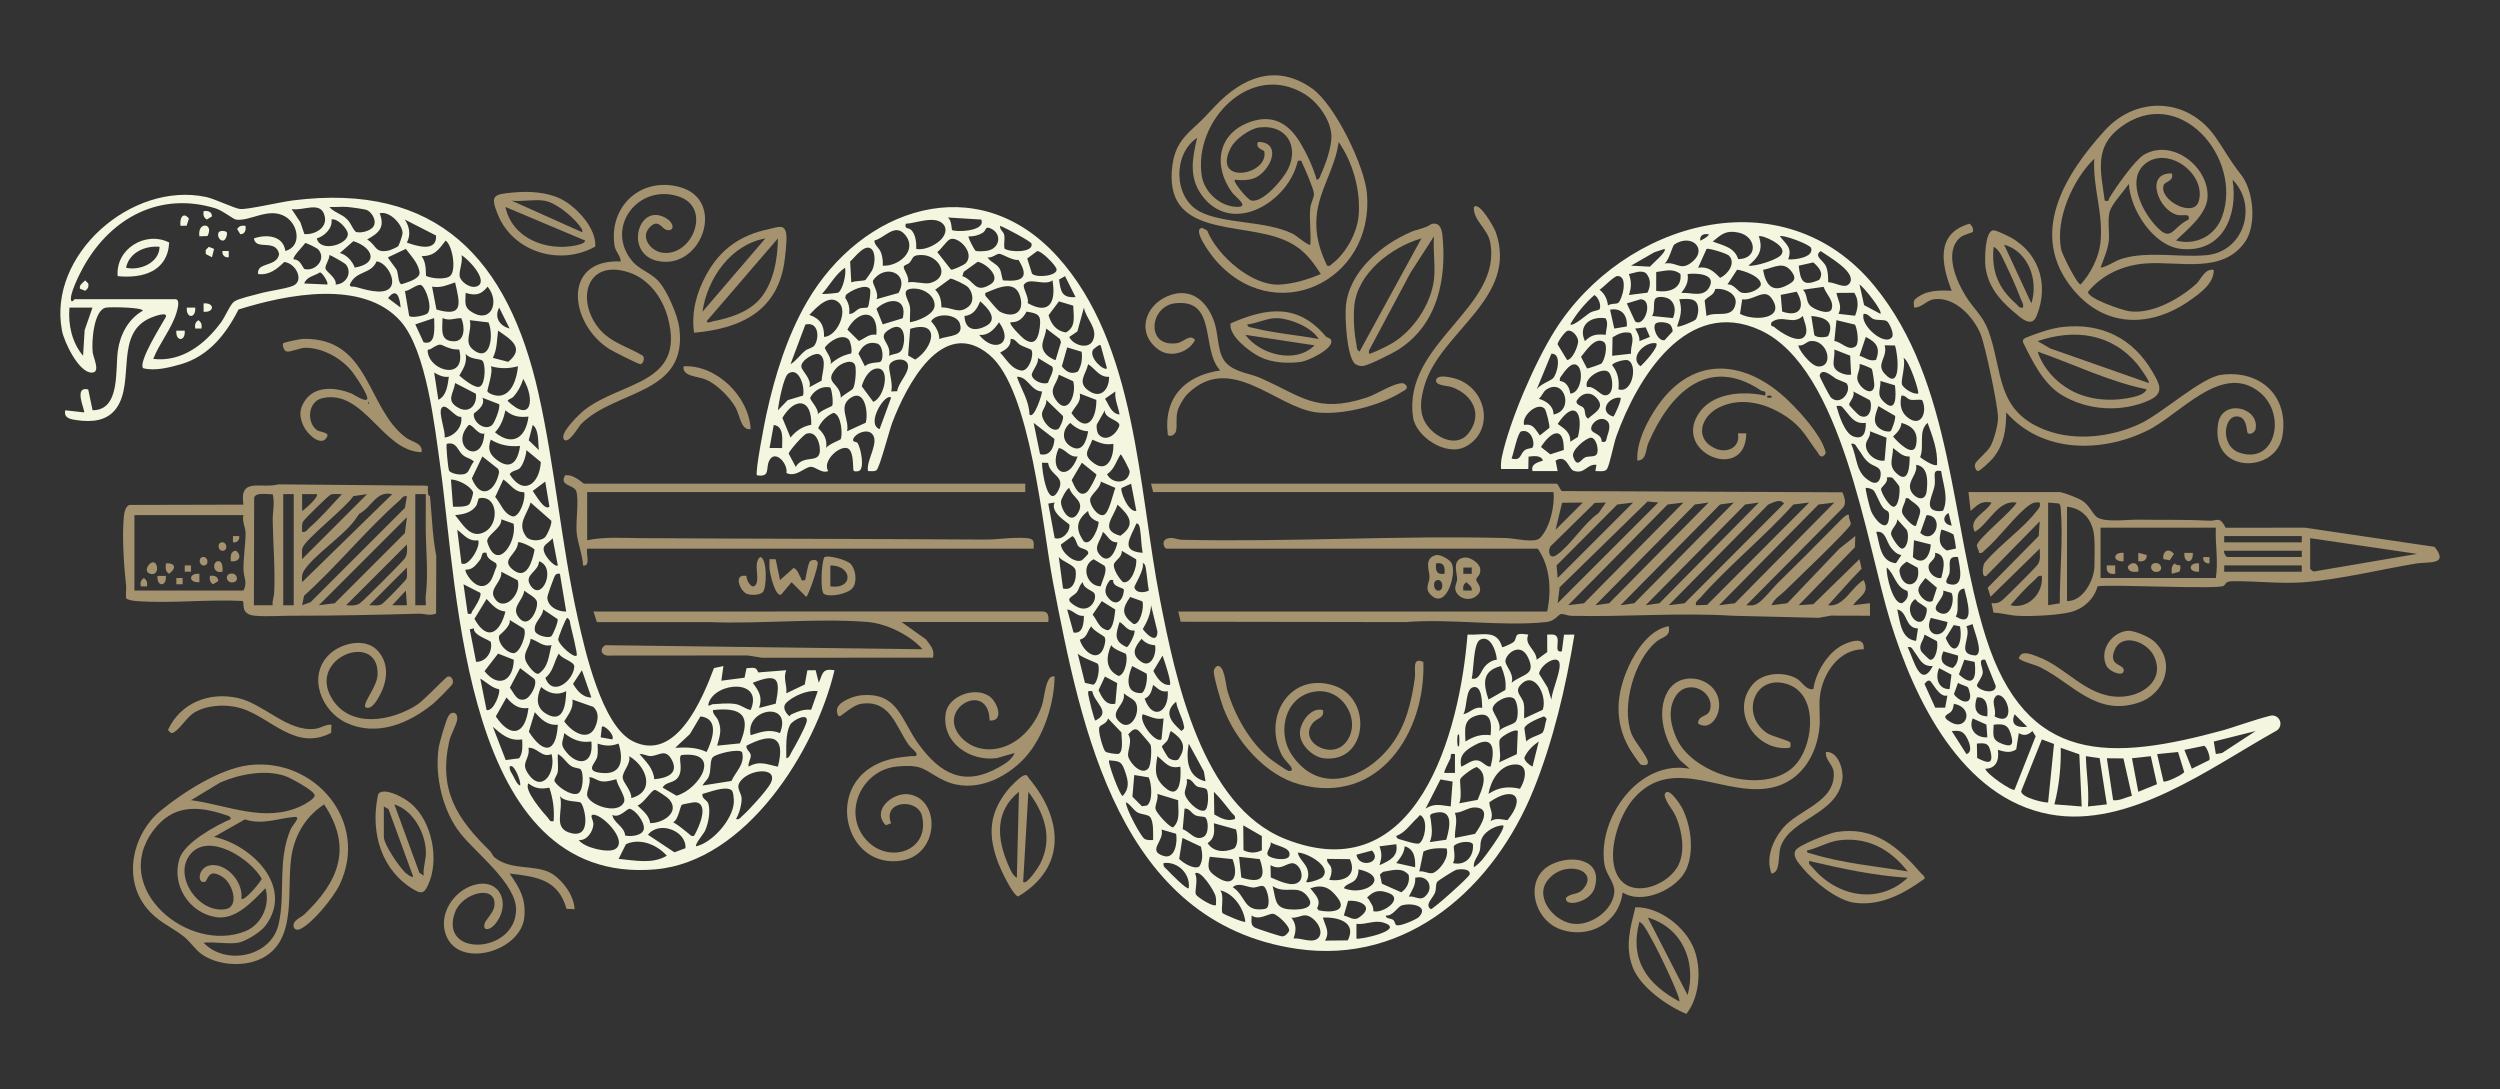 <?xml version="1.0" encoding="iso-8859-1"?>
<!-- Generator: Adobe Illustrator 29.5.0, SVG Export Plug-In . SVG Version: 9.03 Build 0)  -->
<svg version="1.1" id="Layer_1" xmlns="http://www.w3.org/2000/svg" xmlns:xlink="http://www.w3.org/1999/xlink" x="0px" y="0px"
	 width="2439.215px" height="1062.709px" viewBox="0 0 2439.215 1062.709" enable-background="new 0 0 2439.215 1062.709"
	 xml:space="preserve">
<rect x="0" y="0" width="2439.215" height="1062.709" fill="#333333" stroke="none"/>
<g>
	<g>
		<path fill="#F5F6DF" d="M1031.707,250.335c77.415,85.436,78.777,225.316,100.065,334.519
			c15.157,77.75,40.669,201.214,122.168,233.694c129.075,51.44,170.356-104.427,177.895-199.397
			c14.686,0.947,28.762-5.47,33.824,12.334c1.662-0.027,10.102-3.994,11.228-5.158c4.437-4.585-1.501-9.661,14.259-7.159
			c-4.34,10.316,7.534,14.086,8.204,24.532l10.28-7.491l-0.065-17.055c3.029,0.047,7.511-0.82,9.316,1.932
			c3.17,4.832-3.045,16.034,4.985,14.447l2.117-16.306l10.168-0.065c-8.265,50.703-20.648,103.654-39.902,151.329
			c-38.24,94.687-122.326,171.161-230.885,155.254c-173.183-25.375-210.171-213.639-237.893-357.253
			c-10.32-53.461-21.565-188.257-62.068-222.213c-46.156-38.694-81.453,30.738-94.933,66.324
			c-2.659,7.019-12.338,44.07-15.24,46.115c-2.334,1.645-5.652,0.777-8.281,0.911c-2.567-9.892,12.533-29.378,3.225-36.97
			c-5.15-4.201-15.326,0.229-17.536,5.295c-1.651,3.785,2.975,2.556,4.137,4.368c3.118,4.863,7.314,25.48,0.951,27.299
			c-1.248,0.357-4.926,0.762-5.113-1.049c-0.557-5.407,0.34-20.952-7.154-21.567c-8.623-0.708-23.115,13.547-17.379,22.618
			c-6.761,2.614-12.146-4.467-17.22-4.157c-6.019,0.369-13.903,10.453-23.517,6.047c1.537-9.782-11.666-23.64-17.03-11.587
			c-3.332,7.488,1.454,15.797-11.755,13.803c-2.146-2.394,7.506-51.794,9.158-59.355c8.21-37.584,20.254-76.394,39.548-109.75
			C840.238,203.042,953.199,163.693,1031.707,250.335z M957.388,214.215l-32.732-2.038c4.036,2.494,3.741,11.625,4.195,12.144
			C930.822,226.577,962.284,226.261,957.388,214.215z M917.869,234.004c3.885-3.838,6.673-10.114,2.839-14.826
			c-7.861-9.661-26.708-1.292-36.961-0.872c-1.487,5.525,2.687,3.619,5.188,5.967c4.498,4.224,5.262,12.597,5.052,18.568
			C901.699,244.534,912.47,239.338,917.869,234.004z M980.109,242.6c5.446,3.797,28.4,4.023,26.348-4.848
			c-0.531-2.297-26.209-15.851-30.659-17.409c-0.633,4.124,3.388,5.189,4.061,9.212C980.574,233.828,979.146,238.342,980.109,242.6z
			 M951.6,244.506c1.793,1.239,9.831,0.572,12.534-0.039c11.384-2.576,13.344-15.849,3.49-21.075
			c-6.91-3.664-4.957,1.356-8.691,3.678c-3.984,2.478-9.141,3.84-13.828,3.506C943.977,231.497,950.968,244.069,951.6,244.506z
			 M861.259,259.216c15.955,0.987,34.862-15.374,21.391-30.61c-9.744-11.021-19.442,3.593-29.568,6.081
			c0.148,5.119,4.92,6.705,6.795,12.594C861.134,251.226,861.544,255.104,861.259,259.216z M942.484,256.608
			c9.196-10.367-8.329-26.939-15.773-23.05c-3.55,1.854-8.372,9.692-12.256,12.351l13.475,17.179
			C929.991,263.538,940.916,258.375,942.484,256.608z M850.588,243.286c-6.423-6.52-16.423,7.826-21.13,11.871l1.132,20.402
			c3.329-1.701,12.013-1.24,13.901-2.455c0.463-0.298,5.668-7.966,6.268-9.069C853.547,258.916,854.664,247.423,850.588,243.286z
			 M1006.888,266.945c4.394,4.669,25.432,2.156,23.958-4.475c-0.841-3.783-15.13-18.295-19.001-17.423l-9.602,7.147
			L1006.888,266.945z M993.709,253.551c-5.705,1.003-15.588-5.95-18.951-5.925c-2.634,0.02-7.209,4.572-11.244,3.41
			c2.895,4.954,9.038,5.995,12.006,11.49c1.793,3.321,2.102,10.865,3.449,11.083C997.472,275.067,1004.641,270.998,993.709,253.551z
			 M885.846,275.52c6.41-1.42,16.378,2.125,21.814,0.555c20.81-6.009,8.336-27.371-8.572-27.277
			c-9.869,0.055-7.372,2.793-11.902,7.725c-1.264,1.376-4.922,1.797-5.424,3.827C881.197,262.641,887.848,270.828,885.846,275.52z
			 M938.979,269.398c12.149,4.254,11.902,17.575,27.427,8.035c11.031-6.778-4.059-20.343-12.467-22.038l-13.654,9.828
			L938.979,269.398z M817.96,285.426c4.3-2.795,8.165-18.692,6.471-24.178c-9.42,6.419-14.873,17.252-22.474,25.572
			C804.824,287.019,817.004,286.048,817.96,285.426z M855.13,291.919l21.519-6.076c11.216-19.529-13.392-28.856-24.734-12.308
			C850.345,276.649,858.155,285.548,855.13,291.919z M1039.155,269.434l-5.844,3.265c1.531,11.409,2.632,18.245,16.09,17.174
			L1039.155,269.434z M944.526,280.228c-2.026-2.226-14.268-8.238-17.211-8.402l-14.893,10.89c4.875,4.395,6.07,11.007,6.177,17.309
			c10.358-0.62,16.838,7.227,26.458-0.988C950.832,294.106,949.11,285.264,944.526,280.228z M1026.897,273.509
			c-7.831,5.988-22.326-3.419-27.752,4.044c-1.96,2.696,5.386,13.108,3.536,18.153
			C1024.768,308.184,1030.36,293.563,1026.897,273.509z M848.744,281.945c-3.992-5.629-19.268,1.76-23.418,5.852l-0.677,2.765
			c3.34,4.926,4.601,9.675,3.894,15.673c4.341,0.361,6.265-3.624,10.163-5.213c2.446-0.997,6.997-0.377,7.951-1.195
			C847.805,298.843,850.052,283.789,848.744,281.945z M961.469,285.811c-0.759,3.043,0.656,3.344,2.018,5.118
			c1.632,2.125,10.296,12.154,11.637,12.897c11.775,6.516,23.98,2.739,20.739-12.458C991.699,271.84,974.42,280.485,961.469,285.811
			z M887.858,314.423c7.661-1.169,24.505-7.707,24.042-17.02c-0.467-9.401-10.297-15.475-18.984-15.801
			c-16.432-0.617-6.276,10.254-5.149,17.557C888.516,304.009,887.455,309.471,887.858,314.423z M804.002,328.733
			c12.679-0.603,22.851-24.037,15.253-32.644c-9.364-10.607-22.848,3.887-29.569,11.183
			C800.296,310.752,804.338,317.568,804.002,328.733z M861.27,316.474l19.558-5.991c4.701-20.444-13.786-20.429-25.703-9.259
			L861.27,316.474z M941.032,308.356c0.561,13.451,9.942,15.443,21.003,9.702c12.449-6.461,1.532-17.888-5.686-24.08
			C953.256,301.364,949.842,307.351,941.032,308.356z M1047.188,298.231l-13.998-4.169l-10.124,13.484
			c2.457,8.74,7.56,15.414,16.856,16.831C1050.343,318.918,1047.274,308.299,1047.188,298.231z M1043.269,328.766
			c3.719,8.087,18.701,12.591,23.003,3.558c5.614-11.787-6.804-21.077-8.702-32.208l-6.377,23.244L1043.269,328.766z
			 M986.008,314.434c-2.181,1.798,11.047,14.849,13.24,16.395c10.674,7.525,13.968-1.068,15.248-11.441
			c1.503-12.182-1.311-13.472-12.901-15.361C998.07,310.537,994.064,314.606,986.008,314.434z M855.073,326.642
			c2.163-26.206-18.147-24.435-28.295-5.049l11.225,11.087C844.005,330.147,847.707,325.49,855.073,326.642z M916.489,330.792
			c8.964-3.736,24.12-1.594,20.079-14.971c-2.896-9.588-22.795-11.015-28.092-2.427
			C912.761,318.213,916.451,324.135,916.489,330.792z M955.333,326.708c14.544,18.52,34.627,8.857,19.428-12.257
			C970.131,321.278,964.517,327.671,955.333,326.708z M771.287,355.327c5.685-3.306,9.309-9.17,14.397-13.198
			c2.604-2.061,7.435-2.707,9.08-5.231c5.132-7.88,3.546-23.542-8.976-20.209L771.287,355.327z M867.407,347.147
			c5.821-2.757,11.069-0.89,13.378-8.076c3.318-10.322,0.973-25.621-12.08-18.215C853.404,329.537,870.415,333.935,867.407,347.147z
			 M886.035,346.858l6.942,3.995c17.889-11.299,25.112-39.083-4.887-30.042L886.035,346.858z M1021.452,346.473
			c1.252,1.28,7.023,5.03,8.489,4.775l5.254-17.402l-1.042-3.097l-13.363-10.189C1019.904,331.09,1012.332,337.152,1021.452,346.473
			z M828.071,331.264c-6.37-6.337-18.83,1.583-23.184,7.705c-0.987,1.608,8.087,11.389,5.257,16.359
			c6.154-5.439,12.085-8.696,20.226-10.426C831.74,342.956,830.032,333.214,828.071,331.264z M1006.175,341.278
			c-0.336-0.475-8.233-3.238-10.647-4.682c-3.622-2.167-5.251-6.527-9.506-5.818c0.506,7.266-4.677,10.264-10.233,13.294
			c6.637,6.72,10.921,16.406,21.39,17.516C1004.375,361.337,1009.232,345.595,1006.175,341.278z M858.932,353.017
			c3.503-2.229,2.775-16.063-3.08-17.844c-9.092-2.394-14.488,2.074-18.28,9.834l6.34,12.382
			C847.626,353.208,857.343,354.028,858.932,353.017z M1073.927,336.922c-1.269-1.534-7.426,4.103-7.625,4.499
			c-3.935,7.836,10.891,20.902,13.775,17.988L1073.927,336.922z M1055.371,343.217l-14.132-4.255l-5.214,18.432
			c4.045,5.174,8.887,8.227,15.55,5.202C1055.243,356.934,1056.231,349.821,1055.371,343.217z M801.645,371.383
			c0.233-7.171,5.574-20.381-1.687-25.373c-4.518-3.106-19.263,5.85-18.059,12.035c0.844,4.337,10.541,12.221,7.794,19.78
			L801.645,371.383z M1026.584,357.681l-13.978-8.492c1.572,5.276-6.628,13.577-5.874,17.103c1.093,5.109,10.771,9.479,15.828,7.154
			C1023.642,369.423,1029.116,361.273,1026.584,357.681z M875.363,381.727c1.119-8.478,11.516-17.415,10.551-25.344
			c-1.032-8.477-16.671-6.401-18.265,0.35c-0.965,4.088,4.155,18.8,1.795,25.191L875.363,381.727z M832.07,379.323
			c2.556-3.3,3.632-18.663,2.323-22.703c-2.332-7.195-14.118-2.224-18.168,2.268c-13.762,15.264,3.924,14.045,4.146,29.162
			C822.7,385.33,830.708,381.082,832.07,379.323z M1082.131,367.613c-9.463,0.769-13.581-7.926-20.435-12.283
			c-2.381,10.568-11.451,17.976,1.22,26.36C1074.642,389.45,1082.322,379.159,1082.131,367.613z M854.545,359.677
			c-7.197,1.294-11.985,10.658-13.745,17.181l11.254,15.257C863.382,387.648,869.433,357,854.545,359.677z M783.495,385.954
			c2.159-8.032-3.8-28.568-14.35-21.509c-4.651,3.112-9.563,29.086-10.128,35.87l9.528-9.879L783.495,385.954z M1047.078,371.966
			l-14.006-6.416c-2.228,10.293-10.241,13.691-2.978,24.445C1041.533,406.937,1050.804,384.364,1047.078,371.966z M1016.678,381.968
			c-11.002-0.395-13.913-14.912-24.533-14.354c4.295,12.114,12.002,23.558,12.278,36.792
			C1008.924,409.554,1016.806,384.745,1016.678,381.968z M809.916,378.05c-7.958-1.888-15.923,3.091-19.416,9.947
			c-0.577,2.347,8.734,10.833,7.376,16.413c2.02-3.591,13.538-7.771,14.02-8.443C813.344,393.951,811.679,379.258,809.916,378.05z
			 M1088.258,381.918l-10.103,7.112c3.613,5.549,6.186,14.801,14.194,15.373C1091.117,396.854,1087.35,389.808,1088.258,381.918z
			 M1069.721,390.226l-16.216-6.259c1.62,8.828-4.903,12.377-8.078,19.178C1060.095,423.958,1069.817,409.426,1069.721,390.226z
			 M844.728,412.427c2.636-10.104-0.945-33.712-14.939-24.135c-12.367,8.463-0.852,20.797-3.29,32.475L844.728,412.427z
			 M869.43,388.058c-5.311-5.47-25.119,25.371-11.233,30.664L869.43,388.058z M1032.738,418.383
			c1.274-0.884,5.695-10.262,4.223-12.674l-16.169-15.612c0.891,5.022-3.785,9.209-4.13,13.414
			C1016.089,410.482,1026.448,422.751,1032.738,418.383z M791.524,414.447c0.723-26.04-16.129-27.232-28.178-6.683l7.944,19.142
			C776.898,420.196,782.606,416.21,791.524,414.447z M1072.382,424.389c7.344,7.369,17.414-1.407,19.774-9.051
			c0.876-5.573-15.151-6.846-14.137-15.007l-7.852,13.754C1069.507,417.023,1070.328,422.328,1072.382,424.389z M820.086,428.691
			c2.301-3.181,1.095-24.391-6.854-25.874c-6.59,2.822-12.083,8.342-14.937,14.928c5.771,5.642,8.935,10.932,7.759,19.391
			C808.075,433.538,819.601,429.362,820.086,428.691z M1014.772,443.137c9.769,2.425,13.793-6.88,14.019-14.91l-20.279-15.626
			L1014.772,443.137z M1061.686,420.788c-6.602-0.113-12.776-3.609-17.395-8.17c-7.69,6.174-8.792,16.926-0.127,22.59
			C1055.918,442.891,1060.063,430.388,1061.686,420.788z M763.1,437.144c-0.112-7.703,2.241-21.321-8.18-22.501l-4.094,22.484
			L763.1,437.144z M786.989,423.095c-3.029,0.898-16.892,16.48-17.49,19.501l6.887,12.919c8.072-13.587,25.527-0.839,23.392-19.222
			C798.973,429.355,795.167,420.672,786.989,423.095z M1086.227,433.047c-8.354,1.377-13.235-0.989-20.436-4.092
			c-3.823,10.818-10.552,14.593,2.122,23.406C1081.155,461.57,1087.057,444.401,1086.227,433.047z M1051.452,445.332
			c-8.334,1.26-11.31-7.062-18.384-8.195C1022.437,459.948,1042.23,471.87,1051.452,445.332z M1093.378,443.301
			c-4.612,6.949-5.801,14.268-13.257,19.4c5.082,10.057,20.765,9.595,22.091-2.373
			C1102.416,458.479,1094.337,443.3,1093.378,443.301z M1022.612,451.641l-5.919-0.182c-0.319,7.589,5.732,46.672,15.87,27.134
			C1039.979,464.303,1024.607,464.563,1022.612,451.641z M1061.124,479.492c1.647-1.512,9.008-14.908,8.612-16.601l-14.172-11.439
			l-9.97,17.011C1048.382,474.731,1053.123,486.837,1061.124,479.492z M1088.283,476.036l-14.306-6.172
			c-0.017,6.41-9.85,12.518-10.349,17.43c-0.571,5.627,7.298,16.92,13.177,15.183
			C1082.149,500.898,1085.932,481.297,1088.283,476.036z M1108.71,498.483l-5.099-26.572l-9.163,4.15
			C1092.216,477.578,1100.61,500.25,1108.71,498.483z M1043.254,475.997c-2.787,1.012-7.982,11.06-8.068,13.23
			c-0.313,7.929,9.172,22.84,16.066,12.136C1059.53,488.509,1046.104,486.049,1043.254,475.997z M1028.949,490.298l-6.155,1.062
			l6.228,33.671c7.317,2.397,15.194-6.032,14.415-13.029C1043.285,510.631,1023.965,500.416,1028.949,490.298z M1090.327,492.36
			c-3.815,12.844-17.841,24.548,2.766,30.411C1108.87,511.746,1101.78,502.817,1090.327,492.36z M1071.666,508.972
			c-4.893-1.402-9.499-5.061-10.007-10.478c-11.532,9.017-12.709,17.669-4.17,29.754
			C1064.971,533.994,1073.305,511.307,1071.666,508.972z M1114.844,539.389c-1.388-7.539-1.336-15.514-2.518-23.044
			c-0.275-1.754-0.978-6.142-3.592-5.571C1103.463,524.176,1091.797,537.652,1114.844,539.389z M1090.312,529.19
			c-7.858,0.073-9.145-6.466-14.301-10.243c-2.011,9.261-10.833,15.471-1.492,23.929
			C1082.858,550.427,1088.865,536.559,1090.312,529.19z M1035.107,531.257c0.416,7.907,13.567,18.906,20.401,15.374
			c0.909-0.47,6.056-5.787,6.159-6.241c1.081-4.737-6.749-4.648-9.194-7.126c-2.353-2.385-2.538-8.006-6.132-10.201
			L1035.107,531.257z M1108.523,545.722l-14.106-8.368c0.77,5.798-5.661,9.097-7.261,12.331c-2.128,4.303,4.708,14.892,8.484,18.227
			C1103.766,570.394,1109.79,552.102,1108.523,545.722z M1037.142,574.179c10.07,2.916,13.541-9.22,12.345-17.374
			c-0.839-5.714-12.314-8.321-16.425-13.318L1037.142,574.179z M1077.65,552.027l-10.606-6.382
			c-13.218,6.676-6.316,26.43,6.816,26.4C1075.245,567.061,1080.872,556.612,1077.65,552.027z M1120.942,576.133
			c-1.291-6.17-1.546-12.591-2.563-18.793c-0.342-2.086-0.641-8.159-3.511-7.709c2.242,5.472-8.321,22.043-8.067,23.261
			C1108.059,578.919,1116.376,578.592,1120.942,576.133z M1086.189,565.994c-2.399-0.282-2.656-0.822-4.152,1.249
			c-2.954,4.089-4.95,9.802-2.068,14.166c7.697,11.654,15.985,5.862,16.599-6.068
			C1096.275,573.339,1084.999,572.522,1086.189,565.994z M1067.489,578.564c-1.63-2.316-10.773-4.565-10.916-10.527
			c-3.436,2.446-3.762,7.311-6.232,10.13c-3.994,4.559-13.357,5.731-0.789,13.229
			C1063.645,599.803,1071.213,583.853,1067.489,578.564z M1114.562,586.706l-11.82-4.252c-8.059,11.317-8.706,17.386,3.152,26.351
			C1112.413,610.23,1116.737,591.793,1114.562,586.706z M1088.174,594.745l-13.202-8.28l-8.929,13.25
			c5.006,6.104,5.942,13.356,14.815,15.215C1086.489,613.878,1087.55,599.807,1088.174,594.745z M1123.048,590.536
			c-0.433,8.677-3.738,15.965-8.041,23.241c4.342,6.084,14.301,14.653,14.26,2.367L1123.048,590.536z M1057.526,600.824
			c-6.92,0.886-10.193-5.514-16.298-6.192l6.156,22.481C1056.606,618.866,1057.538,607.77,1057.526,600.824z M1106.648,615.119
			c-6.774,0.92-9.211-5.488-14.277-8.229c-3.654,11.382-6.145,18.791,7.105,24.545
			C1102.291,629.807,1108.603,616.372,1106.648,615.119z M1077.668,621.547c-0.906-1.28-11.399-6.484-12.922-10.538
			c-4.287,5.241-3.613,10.835-11.159,13.173c2.609,10.419,16.752,23.071,22.887,8.766
			C1077.693,630.103,1079.357,623.932,1077.668,621.547z M1126.976,629.524c-5.319-0.25-9.66-2.206-13.149-6.247
			c-7.062,8.38-10.649,15.544-0.09,22.566C1123.267,652.18,1128.682,637.54,1126.976,629.524z M1460.455,643.618
			c-0.446-7.588-6.112-24.707-16.34-19.438c-6.728,3.466-6.159,29.986-8.174,37.923c8.046,1.698,8.653-8.269,14.212-13.376
			C1453.154,645.97,1456.345,644.094,1460.455,643.618z M1098.252,637.791c-0.568-0.619-11.816-3.917-14.06-8.402
			c-5.345,11.931-5.595,24.017,7.176,30.165C1098.451,658.279,1100.796,640.562,1098.252,637.791z M1474.805,666.2
			c11.026-9.094,24.664-7.101,15.88-25.101c-7.846-16.078-23.447-1.644-21.736,5.194
			C1470.218,651.358,1477.55,658.176,1474.805,666.2z M1051.467,637.568l7.101,28.672l8.033,1.832
			c4.353-1.33,7.036-16.842,4.423-20.433C1070.37,646.741,1054.309,641.183,1051.467,637.568z M1141.43,668.238
			c1.932-1.979-5.603-24.537-7.143-28.619l-8.966,14.976C1128.373,660.734,1133.709,669.079,1141.43,668.238z M1513.63,682.551
			c0.993-9.616,8.3-24.994,8.144-33.909c-0.207-11.874-18.875-0.433-20.146,8.709l8.389,13.501L1513.63,682.551z M1104.644,649.84
			c-4.755,11.092-7.238,26.661,8.973,26.435c4.32-1.326,6.367-15.084,5.099-19.039L1104.644,649.84z M1464.534,649.843
			c-18.792,4.663-17.365,17.364-12.224,32.718l16.469-9.391C1469.818,664.332,1467.631,657.776,1464.534,649.843z M1090.03,666.467
			l-11.973-6.399l-6.2,13.287c3.256,7.165,7.218,15.262,16.334,13.238L1090.03,666.467z M1505.23,692.549
			c4.848-14.037-8.656-40.127-22.405-23.406c-5.051,6.143,2.54,10.985,3.809,16.913c1.05,4.905,0.228,9.982,0.442,14.913
			L1505.23,692.549z M1139.367,674.423c-6.946,1.183-9.406-2.647-14.273-6.174c-1.329,5.578-2.763,11.256-8.309,13.349
			C1124.702,703.929,1140.765,694.675,1139.367,674.423z M1446.148,690.715c-0.16-5.656-0.213-22.509-8.925-20.188
			c-7.536,2.007-5.656,20.207-9.469,26.336C1434.524,695.553,1438.178,689.08,1446.148,690.715z M1065.745,674.383
			c-3.472-0.109-4.456-1.092-3.99,2.958c0.26,2.263,5.787,26.012,7.072,25.664C1085.053,694.807,1067.524,685.734,1065.745,674.383z
			 M1096.46,676.426c2.462,11.976-16.204,18.277-3.231,28.769c11.349,9.178,21.353-13.615,13.431-21.599
			C1104.578,681.498,1099.088,678.965,1096.46,676.426z M1478.397,704.586c4.045-3.992,2.724-20.201-1.44-23.162
			c-6.047-4.302-20.77,4.136-20.636,10.316c0.084,3.874,9.486,14.241,6.213,21.501
			C1465.926,709.122,1475.865,707.085,1478.397,704.586z M1147.556,684.61c-12.812,10.659-4.784,19.846,5.13,28.601
			c3.362-2.523,2.833-2.68,2.185-6.206C1153.592,700.043,1148.435,692.011,1147.556,684.61z M1135.312,700.961
			c-8.096,1.632-13.261-2.18-20.453-4.076c-3.903,7.474,12.453,28.533,18.38,24.531L1135.312,700.961z M1454.349,717.339
			c1.154-11.619,0.713-23.548-13.906-19.11c-13.184,4.003-10.871,13.643-10.63,25.237
			C1437.752,718.621,1444.775,716.017,1454.349,717.339z M1505.003,714.832c1.48-1.508,2.645-7.721,3.1-10.275
			c0.5-2.809,2.378-2.806-1.647-5.642c-4.676,1.855-17.999,6.893-19.15,11.627l1.816,12.924
			C1492.39,719.403,1502.683,717.196,1505.003,714.832z M1078.484,733.257c1.732,1.45,9.736,2.517,12.598,2.339
			c5.51-1.563,3.067-16.104,3.036-21.051l-13.018-13.571c-1.049,4.935-6.559,5.875-8.247,8.143
			C1070.594,712.152,1076.445,731.551,1078.484,733.257z M1120.534,749.578c2.518-3.044,3.348-18.555,2.116-22.674
			c-0.422-1.412-8.089-9.842-10.148-12.338c-4.482-5.433-7.413-2.788-11.703,1.932c4.641,7.167-1.421,16.362,0.06,21.816
			C1102.62,744.801,1114.163,757.28,1120.534,749.578z M1139.948,739.242c2.178,1.973,7.012,3.558,9.714,1.731
			c8.894-12.831,4.063-20.082-7.209-27.727c-1.79,2.46-1.574,5.791-3.306,8.94c-1.217,2.212-5.39,5.002-5.475,6.359
			C1133.633,729.165,1139.052,738.431,1139.948,739.242z M1480.92,713.235c-2.463-2.691-15.797,5.003-17.471,8.158
			c-2.001,3.77,2.005,16.353-0.914,22.525l17.43-8.119L1480.92,713.235z M1423.648,727.549c0.297-0.648,0.297-9.563,0-10.212
			C1421.188,711.958,1421.188,732.929,1423.648,727.549z M1454.331,748.006c4.226-15.383,3.645-31.668-15.738-20.855
			c-8.896,4.962-15.36,9.718-12.87,20.858c4.841-1.84,9.817-6.531,15.191-6.158C1446.633,742.248,1448.937,748.021,1454.331,748.006
			z M1495.225,748.006l6.138-24.539c-5.768,3.914-11.266,9.217-14.044,15.691C1487.038,742.265,1492.281,746.582,1495.225,748.006z
			 M1176.197,762.318l-1.593-9.642l-14.746-27.157C1157.028,740.734,1158.416,758.278,1176.197,762.318z M1419.565,735.745
			c-5.86-1.07-3.284,1.496-4.576,4.515c-1.089,2.545-6.748,12.827-5.635,13.877l10.227,0.016L1419.565,735.745z M1151.674,748
			c-11.733,2.566-14.58-4.184-22.493-10.218c-1.818,12.71-3.521,20.47,6.79,30.01C1151.135,781.819,1152.599,760.196,1151.674,748z
			 M1082.139,741.877c-1.672,1.69,10.555,34.712,13.283,34.735c6.757-7.455,5.457-14.45,2.582-23.016
			C1094.371,742.774,1093.013,742.752,1082.139,741.877z M1452.309,774.596c9.859-6.604,19.176-7.61,30.75-5.006
			c5.986-9.677,8.9-25.773-7.128-23.558C1462.397,747.901,1454.279,762.212,1452.309,774.596z M1441.747,780.41
			c4.167-10.437,11.126-24.336-0.666-31.953c-2.782-0.152-15.13,8.862-16.366,11.744c-0.719,1.677,2.045,18.55-1.064,23.588
			L1441.747,780.41z M1120.748,758.468l-14.062-2.278l-1.804,21.09l9.267,9.369l4.88-0.698
			C1124.929,781.853,1123.822,764.743,1120.748,758.468z M1157.806,760.287c1.294,4.576-1.89,9.614-1.853,13.373
			c0.061,6.189,12.54,18.967,19.05,17.22c4.476-1.202,4.376-17.752,2.371-20.519c-1.571-2.168-6.51-1.659-9.266-3.006
			C1164.505,765.596,1163.003,759.464,1157.806,760.287z M1417.283,762.577l-11.835-2.098l-14.492,28.433
			c8.633-5.538,15.174-3.16,24.471-2.09L1417.283,762.577z M1204.827,799.129c0.93-3.592-1.469-4.068-3.082-6.103
			c-5.505-6.948-11.048-14.242-17.346-20.475l0.371,22.128C1191.169,798.247,1197.395,801.786,1204.827,799.129z M1149.566,780.786
			l-20.391-6.183c1.441,4.736-2.61,11.048-1.72,14.878c0.884,3.802,13.474,17.768,17.07,17.766
			C1152.152,800.523,1149.209,789.679,1149.566,780.786z M1454.354,801.184c5.626-3.554,10.477-1.641,16.431-0.932
			c18.96-23.076,5.906-34.096-17.616-17.535C1453.166,789.413,1457.68,793.059,1454.354,801.184z M1125.07,819.597
			c-0.037-5.754,0.747-18.145-3.026-22.538c-2.177-2.534-8.198-2.22-12.055-4.306c-4.368-2.362-6.796-7.969-11.484-9.976
			c-0.089,6.301,14.858,34.05,18.365,35.816C1119.54,819.938,1122.229,819.717,1125.07,819.597z M1419.588,817.546l19.568-3.937
			c5.679-7.988,16.846-25.488-0.139-25.784c-6.698-0.117-12.734,5.269-19.45,5.187
			C1422.523,801.738,1419.161,808.698,1419.588,817.546z M1175.844,797.437c-1.348-0.902-6.198-0.511-9.332-1.882
			c-4.088-1.788-5.796-7.13-10.75-6.635l-1.823,20.167c6.838,2.199,11.956,11.703,20.237,7.49
			C1179.941,813.644,1179.041,799.577,1175.844,797.437z M1411.103,819.315c4.36-14.522,6.846-32.079-14.11-25.363
			c-2.756,1.862-1.317,3.074-1.082,5.163c0.924,8.218,2.335,14.227-0.874,22.512L1411.103,819.315z M1362.311,815.521
			c0.372,3.137,2.959,3.221,5.28,3.903c3.682,1.082,15.068,4.885,17.281,3.359c5.282-3.643,8.044-19.88,2.988-25.678
			c-2.849-3.266-2.646-1.223-5.099,1.01C1376.31,803.987,1370.592,812.924,1362.311,815.521z M1184.393,803.237
			c0.4,8.167,1.282,14.406-6.106,19.421c5.743,8.832,16.639,9.254,25.697,5.285c4.474-3.558,3.434-13.453,2.006-18.708
			L1184.393,803.237z M1231.153,815.763l-18.122-10.488l0.232,24.29c6.152,2.984,11.76,2.984,17.912,0L1231.153,815.763z
			 M1466.603,805.282c-6.994-0.121-16.965,5.494-20.179,11.506c-2.915,5.453-1.385,9.242-2.766,13.595
			c-1.703,5.365-6.347,9.608-5.664,15.796c6.598-4.124,11.451-11.445,15.985-17.746
			C1456.314,825.188,1469.01,807.695,1466.603,805.282z M1147.517,813.513l-14.245-4.148c3.274,11.137-14.503,20.502,1.954,25.755
			C1146.657,838.768,1148.981,821.352,1147.517,813.513z M1171.772,826.073l-18.049-8.527l-3.229,20.456
			c3.66,3.871,14.916,10.9,19.72,7.312C1173.996,839.461,1173.196,832.446,1171.772,826.073z M1239.618,821.637
			c1.735,4.088-5.712,10.095-2.084,13.269c3.998,3.498,19.03,5.335,20.464,0.007C1260.286,826.42,1244.364,825.496,1239.618,821.637
			z M1417.533,842.079c12.398,3.028,20.886-6.774,19.534-18.491c-2.925-4.118-16.175-1.79-18.632,2.045
			C1417.982,826.34,1420.694,838.287,1417.533,842.079z M1362.315,823.683l-16.377,2.058c2.642,7.004,2.163,11.4,0.024,18.392
			C1355.455,839.905,1364.617,835.787,1362.315,823.683z M1380.708,846.172c0.334-8.695-0.714-17.822-10.198-20.446
			c-0.378,6.728-4.296,11.382-8.201,16.348L1380.708,846.172z M1411.4,827.767c-7.771-0.292-15.391-0.439-22.543,3.034l-4.058,19.46
			c4.935-0.907,10.025,3.28,14.272,1.125C1405.749,847.996,1414.273,835.849,1411.4,827.767z M1323.456,833.917
			c2.402,14.062,25.963,7.857,15.219-4.061L1323.456,833.917z M1290.22,855.921c10.078-10.241-14.953-24.065-24.016-24.058
			c1.275,6.701,8.348,10.717,9.848,17.853c0.908,4.317,0.3,6.951-1.682,10.765C1276.194,862.012,1288.257,857.916,1290.22,855.921z
			 M1202.553,838.231l-22.252-2.29c-2.169,10.941-2.255,13.803,7.481,20.131C1204.755,867.105,1208.217,852.772,1202.553,838.231z
			 M1229.14,838.231l-20.212-2.265l2.209,20.277C1229.93,862.044,1235.942,857.649,1229.14,838.231z M1317.06,838.247l-22.232-0.241
			c-0.628,4.128,3.454,5.256,4.119,9.26c0.688,4.144-0.302,7.545-2.08,11.17C1311.584,860.6,1324.267,854.243,1317.06,838.247z
			 M1159.829,866.631c1.915-13.859-10.653-26.433-24.52-24.535c-0.828,3.793,2.068,4.86,4.083,7.151
			C1141.275,851.389,1158.202,868.61,1159.829,866.631z M1267.753,860.024c5.699-5.736-0.567-19.223-8.275-17.678
			c-6.49,1.301-10.421,6.904-19.865,1.793l0.279,11.985C1246.955,858.896,1261.212,866.606,1267.753,860.024z M1311.19,866.615
			c21.544,8.767,46.715-11.294,14.318-18.398c0.025,3.629-0.794,7.306-3.161,10.157
			C1319.351,861.984,1312.771,862.545,1311.19,866.615z M1348.293,862.238l18.889,8.362c5.583-3.678,8.642-10.385,7.195-17.015
			c-6.679-7.919-16.286-4.274-25.008-2.956l-2.995,2.623L1348.293,862.238z M1420.997,848.629
			c-2.143,0.494-18.089,10.638-18.814,11.86c-1.642,2.768-0.76,7.024-1.985,10.286c-2.188,5.826-10.564,11.911-4.153,16.271
			c2.554-0.038,37.286-31.256,37.835-33.736C1435.175,847.455,1425.078,847.689,1420.997,848.629z M1186.423,882.985
			c0.105-2.923,0.246-5.858-0.434-8.755c-1.14-4.852-15.074-26.84-20.002-21.909c3.374,5.793-0.761,17.303,0.885,20.443
			C1168.343,875.572,1184.073,885.373,1186.423,882.985z M1374.58,874.798c5.727-0.859,10.694,4.116,15.455,0.179
			c9.654-7.984,3.704-21.955-9.27-18.536C1381.504,863.434,1377.494,868.914,1374.58,874.798z M1233.159,864.891
			c-2.36-1.646-7.384,1.275-10.586,1.072c-6.546-0.415-13.881-5.497-19.775-0.361c12.624,8.408,10.466,22.756,27.64,21.64
			c1.804-0.117,3.593-0.089,5.204-1.059C1240.115,883.21,1236.823,867.447,1233.159,864.891z M1241.662,864.587
			c3.21,11.205,1.347,21.061,15.265,22.545c8.246,0.879,27.515,0.558,19.586-11.391
			C1267.066,861.503,1254.442,873.239,1241.662,864.587z M1278.461,866.646c4.569,6.374,11.02,10.948,6.61,19.494l1.48,2.025
			c11.036,2.58,29.016,1.482,18.485-12.327C1297.494,865.948,1290.624,862.55,1278.461,866.646z M1215.056,899.345
			c-1.558-13.069-11.195-27.63-24.536-30.654c4.378,4.857,0.225,19.277,2.325,22.209
			C1193.541,891.872,1213.712,900.633,1215.056,899.345z M1339.89,889.062c9.653,2.564,30.299-12.321,14.787-17.85
			c-7.694-2.742-12.748-2.699-18.879,2.677c-3.421,3-1.272,1.659-0.106,3.983C1337.483,881.441,1340.467,884.145,1339.89,889.062z
			 M1311.182,893.197c8.869,2.733,10.577,6.518,18.459-0.949c9.813-9.295-5.29-14.368-14.323-13.311L1311.182,893.197z
			 M1384.304,894.779c10.354-10.565-6.9-14.292-16.511-11.413c-4.246,1.272-8.761,10.716-15.698,9.871
			c-0.084,3.621,5.154,2.304,7.651,4.644c1.057,0.991,1.224,3.655,2.471,4.609C1365.03,904.645,1382.147,896.979,1384.304,894.779z
			 M1221.207,893.224c0.071,4.862-1.555,9.448,3.394,11.93c2.417,1.212,24.829,8.507,26.335,8.464
			c3.089-0.088,5.441-2.737,6.824-5.336c1.019-4.749-11.414-15.956-15.415-16.683
			C1238.06,890.819,1228.581,898.613,1221.207,893.224z M1286.158,915.244c7.073-7.114-4.36-22.154-12.738-22.168
			c-4.158-0.007-8.772,3.039-13.366,2.203c5.035,7.11,4.733,12.431,2.048,20.429C1269.117,914.72,1280.528,920.907,1286.158,915.244
			z M1315.021,917.516c9.044-17.912-9.797-22.914-24.284-22.244c2.125,8.009,7.224,13.97,2.039,22.475L1315.021,917.516z
			 M1323.459,915.708c1.703,1.696,49.004-8.286,26.689-15.424c-9.404-3.008-17.199,2.192-26.692,1.125L1323.459,915.708z"/>
		<path fill="#F5F6DF" d="M2224.813,707.901L2224.813,707.901c-0.513,2.192-1.915,4.047-3.881,5.142
			c-64.605,35.997-143.661,95.813-221.054,81.49c-86.216-15.956-132.147-112.621-155.475-188.113
			c-23.746-76.843-46.945-247.323-126.867-284.215c-71.864-33.172-120.152,46.801-140.532,103.638
			c-2.586,7.211-6.451,27.719-9.085,31.818c-2.016,3.137-7.973,1.797-11.318,1.96l1.011-6.132
			c-9.578-0.903-11.265,9.533-22.203,5.852c-5.144-1.731-6.628-16.593-17.667-9.921l2.038,10.202l-24.531,0.002
			c-1.83-6.814,4.913-8.508,10.219-10.237c-2.013-5.689-9.426-4.311-14.086-3.86l-0.231,12.049l-26.587,0.015
			c-0.355-4.259,0.01-8.203,0.922-12.386c7.722-35.437,32.032-91.542,51.39-122.446c66.851-106.727,222.933-152.082,311.696-44.103
			c77.989,94.872,73.813,232.008,108.968,343.019c39.559,124.917,121.754,120.837,232.597,90.545
			c5.833-1.594,29.861-10.072,44.939-13.895C2220.886,696.854,2226.18,702.062,2224.813,707.901z M1695.923,252.822
			c19.855-0.113,18.054-22.173,0.335-25.899c-12.091-2.543-16.52,1.454-25.129,8.766
			C1681.058,239.528,1692.258,241.134,1695.923,252.822z M1667.031,228.539c-4.913-0.787-8.688,0.961-8.166,6.121
			C1659.286,235.164,1668.539,229.762,1667.031,228.539z M1705.889,259.188c6.282,1.258,30.91-6.415,32.526-11.505
			c5.211-8.655-20.272-19.111-22.293-17.106C1720.486,243.955,1715.978,250.837,1705.889,259.188z M1744.752,253.059
			c6.351,0.527,25.057-1.796,22.372-11.026c-1.04-3.575-27.97-13.534-30.559-11.448
			C1742.926,238.573,1748.81,241.767,1744.752,253.059z M1624.084,257.143c11.636-2.087,14.977,7.004,25.262-0.3
			c18.291-12.99,1.51-29.82-15.799-18.27C1631.768,239.758,1628.421,254.249,1624.084,257.143z M1624.076,242.847l-9.983,3.296
			l-22.724,13.044l18.48,1.01C1611.561,257.759,1626.779,245.385,1624.076,242.847z M1686.976,249.464
			c-2.061-2.158-20.26-7.772-21.908-6.573l-8.262,18.342c9.827-1.537,15.16,3.43,21.454,9.887
			C1685.781,267.718,1693.938,256.752,1686.976,249.464z M1783.753,275.416c6.898-0.146,17.443,7.849,21.405,0.126
			c5.426-10.576-21.592-25.372-28.723-30.62c-7.26,5.452,2.706,8.777,5.257,15.166
			C1783.759,265.264,1783.65,270.015,1783.753,275.416z M1774.944,273.056c4.92-6.877-0.537-12.366-5.703-17.022l-14.276,3.205
			C1756.764,274.234,1758.894,280.162,1774.944,273.056z M1720.197,263.307c2.665,14.723,8.925,22.882,23.943,14.711
			c5.637-3.067,8.859-5.592,4.79-11.747C1740.641,253.73,1731.524,261.089,1720.197,263.307z M1615.895,283.753
			c12.403,2.124,25.547-2.086,23.677-16.482c-7.827-5.811-14.983-2.898-23.598-1.864L1615.895,283.753z M1685.433,277.584
			c5.974-0.851,9.988,6.756,13.697,7.893c5.549,1.7,15.845-1.618,18.794-7.111c1.623-8.111-16.444-14.464-23.031-15.241
			L1685.433,277.584z M1607.474,285.548c3.111-6.681,3.552-13.539-1.737-19.231c-5.08-3.047-11.34,0.116-16.431,1.081
			c2.668,7.491,2.506,12.944,0.017,20.428L1607.474,285.548z M1640.445,285.776c9.67-0.667,21.938,5.161,27.621-6.115
			c6.336-12.572-13.08-13.366-21.483-12.279C1647.698,275.159,1644.913,279.954,1640.445,285.776z M1578.697,295.627
			c3.866-2.588,10.671-26.482-0.618-26.32c-3.228,0.046-13.682,11.032-17.37,13.417c4.974,3.889,7.428,9.101,8.175,15.356
			C1571.478,295.868,1576.948,296.799,1578.697,295.627z M1834.716,306.242c2.478-2.691-16.207-26.287-20.422-28.632l4.476,20.058
			L1834.716,306.242z M1779.253,279.864l-20.18,2.847c4.551,4.169,2.758,11.184,7.033,15.464c3.694,3.698,17.167,9.207,20.691,4.097
			C1790.26,293.889,1781.725,287.339,1779.253,279.864z M1665.001,308.287c9.709-5.004,25.339,3.287,28.314-11.696
			c2.036-10.258-10.993-15.82-19.844-14.581c-1.138,6.305-6.76,6.84-10.267,11.124L1665.001,308.287z M1738.829,303.972
			c17.249,6.035,23.02-4.412,14.191-19.375l-15.601,3.123L1738.829,303.972z M1809.951,308.043
			c3.06-7.338,3.843-15.526-0.808-22.372l-17.353,0.128c1.453,7.703,5.891,12.349,2.025,20.43L1809.951,308.043z M1697.697,306.228
			c13.482,7.324,45.354,5.377,30.72-15.359c-7.182-10.176-17.624,2.928-28.561,1.156L1697.697,306.228z M1560.472,301.95
			c2.351-3.338-0.822-12.051-4.9-14.088c-9.327,8.336-17.222,17.783-23.519,28.592c2.966,2.539,15.835-9.484,19.956-11.74
			C1554.142,303.547,1560.043,302.56,1560.472,301.95z M1629.661,292.508c-2.889-2.524-10.691-3.904-13.895-1.736
			c-3.699,2.502-0.329,13.247-3.952,17.501l20.423,2.069C1634.842,304.256,1634.968,297.145,1629.661,292.508z M1587.274,296.034
			l8.055,17.493c9.13,6.915,18.533-21.207,5.323-21.548L1587.274,296.034z M1654.278,311.906c1.545-1.518,2.607-6.487,2.656-8.772
			c0.273-12.812-8.26-11.684-18.528-11.2c3.268,10.409,1.257,16.72-2.046,26.572
			C1637.754,319.853,1652.704,313.452,1654.278,311.906z M1587.276,318.502c0.712-10.797-5.007-18.446-16.359-16.341l4.093,18.403
			L1587.276,318.502z M1818.377,306.249c-4.079,10.856,20.74,32.412,27.704,22.575c2.248-3.175-2.699-13.927-5.154-15.486
			c-2.814-1.786-8.433-0.58-12.459-1.857C1824.669,310.276,1822.797,305.629,1818.377,306.249z M1760.651,328.279
			c4.38-5.419-0.375-14.205-1.607-19.988c-10.069,9.501-19.787-1.973-30.651,6.163c-1.347,4.829,1.294,3.397,2.623,4.572
			C1736.65,324.007,1754.518,335.866,1760.651,328.279z M1767.251,308.293l2.93,18.53c1.75,2.769,10.887,2.761,13.54,1.011
			C1790.406,313.564,1779.786,309.306,1767.251,308.293z M1566.6,310.543c-14.867-2.305-27.223,6.934-20.213,22.284
			c6.444-6.533,11.281-6.932,20.372-6.195C1566.836,320.828,1569.66,315.998,1566.6,310.543z M1809.904,316.74l-18.106-4.362
			l-2.046,20.373c6.843,0.675,13.472,10.112,20.577,5.319C1814.299,335.393,1812.187,321.039,1809.904,316.74z M1629.728,316.94
			c-2.483-2.511-10.57-3.538-13.91-1.566c-4.432,2.824,1.191,17.751,8.265,16.572l7.862-8.615
			C1632.242,321.848,1630.794,318.018,1629.728,316.94z M1609.77,328.718l-4.075-9.35l-10.242,1.205
			c1.994,3.921,4.49,7.566,4.105,12.256L1609.77,328.718z M1529.307,322.784c-2.478,0.706-9.576,10.646-9.608,13.143l9.277,15.275
			c5.356-0.198,10.407-12.987,10.799-17.708C1540.152,328.952,1534.371,321.343,1529.307,322.784z M1591.109,324.897
			c-6.908-1.744-12.104,0.723-17.762,4.216l-0.38,18.028l18.394-2.04C1590.664,337.787,1595.152,331.683,1591.109,324.897z
			 M1830.491,351.08c4.321-11.785,0.417-17.018-10.059-22.338l-6.146,18.374C1819.993,348.781,1823.875,353.064,1830.491,351.08z
			 M1562.256,354.854c3.304-2.613,7.053-18.073,2.647-21.135c-8.46-5.879-17.814,8.963-22.338,14.437l5.869,11.264
			C1548.904,359.977,1561.686,355.306,1562.256,354.854z M1754.965,336.934c-2.089,1.317,11.333,20.555,19.43,20.638
			c15.406,0.157,8.76-26.567-8.096-24.773C1762.778,333.173,1759.483,337.94,1754.965,336.934z M1615.896,334.883
			c-11.185-1.943-26.755,13.987-15.331,22.462C1603.727,354.755,1619.171,338.044,1615.896,334.883z M1848.88,337.09l-10.066-0.179
			c3.366,11.988-8.865,17.969-0.04,27.674C1854.967,382.394,1852.293,346.94,1848.88,337.09z M1806.092,365.558l-0.901-18.526
			l-15.445-6.014c0.944,10.404-5.286,17.757,6.663,22.979C1799.671,365.422,1802.546,365.941,1806.092,365.558z M1515.2,369.148
			c4.25-4.093,9.077-24.562-1.531-24.045l-14.323,34.767C1502.703,374.94,1512.55,371.699,1515.2,369.148z M1871.535,383.953
			c1.363-1.327-8.789-32.755-14.294-34.761c2.218,6.435-2.434,21.113-1.659,25.32
			C1856.334,378.598,1866.859,385.258,1871.535,383.953z M1579.098,379.876c14.138,4.562,19.081-25.321,8.879-28.45
			c-3.187-0.977-14.957,2.431-14.985,4.912C1578.63,363.438,1580.021,370.932,1579.098,379.876z M1532.075,383.959
			c11.238,0.049,14.17-26.446,4.818-28.384c-5.641-1.169-12.048,9.228-14.888,13.249l-0.165,2.827
			C1528.181,372.257,1531.368,378.218,1532.075,383.959z M1826.165,359.811c-0.432-0.602-11.208-5.272-11.878-4.485
			c0.838,4.597-2.193,9.203-2.196,13.369c-0.006,8.484,14.928,19.718,16.585,8.076
			C1829.016,374.387,1827.101,361.116,1826.165,359.811z M1548.482,377.736c8.469-1.767,13.519,10.917,20.415,7.327
			c6.081-3.166,4.64-17.195,1.018-21.57C1564.468,356.913,1544.468,369.032,1548.482,377.736z M1801.721,374.005
			c-0.336-0.475-8.297-3.389-10.649-4.682c-2.161-1.188-13.898-11.937-15.657-2.711c-0.22,1.155,9.884,20.109,10.71,20.946
			C1795.431,396.987,1807.253,381.827,1801.721,374.005z M1848.876,375.947l-14.138-4.251c0.281,8.483-4.097,12.903,2.722,19.777
			C1850.251,404.369,1850.192,386.471,1848.876,375.947z M1515.706,404.419c20.511-3.678,11.017-36.265-6.958-24.328
			c-3.285,2.182-4.299,6.569-7.364,8.989C1508.508,391.156,1515.898,396.051,1515.706,404.419z M1824.23,390.363l-16.079-8.448
			c2.26,4.65-4.377,10.894-3.949,13.026c0.184,0.917,8.804,9.86,10.067,10.504C1825.514,411.173,1827.092,394.369,1824.23,390.363z
			 M1558.052,388.612c-6.435-7.356-15.021-5.29-19.807,2.596c-0.946,4.13,5.51,4.592,7.073,7.099
			c1.825,2.928,0.265,7.821,4.121,10.168C1555.579,402.632,1566.479,398.247,1558.052,388.612z M1875.387,390.333
			c-3.585-0.891-7.378,0.355-10.987-0.245c-4.023-0.669-5.085-4.695-9.212-4.076c-1.913,8.716-0.581,16.932,7.367,22.263
			C1875.571,417.003,1880.516,400.317,1875.387,390.333z M1581.129,388.058c-12.174-1.285-21.549,14.063-7.135,18.386
			C1574.947,406.729,1582.612,389.54,1581.129,388.058z M1507.068,398.736c-6.881-7.082-22.808,7.107-20.021,15.896
			c9.161-1.573,10.668,4.232,15.353,10.207l9.354-7.431C1512.153,414.856,1508.651,400.364,1507.068,398.736z M1820.427,412.597
			c-11.282,1.369-14.743-6.023-20.787-12.974c-2.728-3.137-2.852-4.212-7.851-3.383c2.395,8.613,7.912,26.416,16.412,29.539
			C1818.525,429.573,1820.597,421.257,1820.427,412.597z M1844.75,420.545c0.755-0.53,5.432-12.551,4.148-14.87l-16.195-9.441
			c-3.209,9.184-7.136,18.088,4.08,23.502C1838.846,420.732,1843.067,421.726,1844.75,420.545z M1539.553,426.329
			c5.764-23.08-3.171-37.771-19.744-12.71c6.543,4.66,12.659,8.116,12.259,17.387L1539.553,426.329z M1568.389,411.03
			c-7.629-7.572-19.934,5.358-14.615,9.891c3.111,2.652,8.966,3.558,8.987,10.071c5.188,1.19,4.112-1.876,5.454-5.685
			C1569.654,421.223,1571.836,414.452,1568.389,411.03z M1855.203,412.594c-0.366,5.715-4.211,9.626-8.164,13.293
			c4.227,5.23,20,21.334,22.465,8.202C1871.786,421.937,1866.552,415.835,1855.203,412.594z M1889.941,453.492
			c0.854-14.151-4.454-27.849-9.188-40.891c-9.559,8.043-2.823,22.583-7.32,33.445
			C1875.984,448.262,1887.708,455.756,1889.941,453.492z M1494.999,436.915c3.271-3.638-0.596-19.073-10.82-16.008
			c-3.37,1.01-7.458,21.779-9.382,26.447c9.888,2.739,7.852-4.706,13.211-8.306C1490.325,437.491,1494.671,437.28,1494.999,436.915z
			 M1840.688,427.084l-16.172-6.312c0.984,4.544-3.135,8.326-3.799,11.73c-1.77,9.078,9.079,18.404,18.041,16.86L1840.688,427.084z
			 M1525.767,439.04c0.302-24.104-12.505-18.335-22.271-2.928l9.083,7.178L1525.767,439.04z M1551.797,427.102
			c-5.201,0.848-18.778,12.266-16.899,18.241c3.799,12.079,7.871,2.74,11.483,1.007c3.412-1.637,9.474-0.218,11.38-2.927
			C1560.632,439.34,1557.202,426.221,1551.797,427.102z M1806.099,433.06c6.531,14.148,3.89,28.648,19.343,36.954
			c5.073,2.727,8.533,0.166,9.34-5.328c1.443-9.818-5.535-8.655-11.314-13.219c-5.192-4.101-7.057-9.042-10.781-13.76
			C1810.748,435.25,1810.396,432.108,1806.099,433.06z M1863.232,445.441c-7.235,0.236-10.928-4.587-16.216-8.306
			c-0.107,10.487-5.357,17.274,4.203,25.434C1862.535,472.229,1863.235,453.85,1863.232,445.441z M1869.505,453.504
			c1.757,8.739-7.422,14.669-5.83,23.044c1.539,8.093,14.635,15.624,16.144,2.613
			C1880.924,469.637,1881.452,455.017,1869.505,453.504z M1894.004,459.632c-9.491-2.119-5.352,5.271-6.309,13.093
			c-1.2,9.807-10.848,23.207,1.31,25.746c2.134,0.446,4.731,0.32,6.861-0.206C1901.485,485.563,1895.74,472.47,1894.004,459.632z
			 M1846.572,466.286c-1.69-0.999-3.77-0.446-5.647-0.496c1.764,4.938-5.394,9.216-5.579,11.153
			c-0.328,3.433,8.435,18.433,12.656,17.457c4.845-1.121,5.914-15.151,5.19-19.496C1853,473.753,1847.04,466.562,1846.572,466.286z
			 M1828.092,478.554c-1.459-1.535-5.427-2.752-7.669-2.552c-0.807,0.824,3.982,19.722,5.089,22.507
			c3.253,8.19,15.927,22.712,17.514,7.141c0.94-9.227-2.519-5.905-5.957-10.449C1833.671,490.71,1830.327,480.906,1828.092,478.554z
			 M1869.48,512.806c4.312-14.667,8.082-15.32-5.121-24.514c-1.687-1.175-1.876-2.935-5.07-2.068
			c-0.133,4.838-4.625,9.465-3.275,14.372C1856.889,503.776,1867.219,515.299,1869.48,512.806z M1904.257,512.802l-3.053-12.257
			C1894.286,504.367,1896.458,511.97,1904.257,512.802z M1879.741,502.582l-6.158,17.341
			C1888.03,533.105,1898,503.06,1879.741,502.582z M1851.109,506.684c0.18,5.917-6.88,9.602-5.917,14.887
			c0.463,2.544,7.768,14.427,10.966,13.723c5.473-1.205,6.77-13.8,4.13-18.399L1851.109,506.684z M1905.92,521.387
			c-0.464-0.649-11.295-5.256-11.87-4.492c-2.199,8.535-2.995,15.14,5.483,20.232l8.771-1.907
			C1908.72,534.655,1906.449,522.129,1905.92,521.387z M1855.184,541.476c-4.173-0.272-7.77-4.026-10.231-7.193
			c-4.677-6.02-5.136-16.837-14.307-15.329c3.512,11.945,3.614,28.999,19.205,30.581L1855.184,541.476z M1883.82,531.228
			l-16.356-4.109l-1.106,16.427C1877.006,552.747,1883.304,541.896,1883.82,531.228z M1894.022,563.935
			c2.457-8.577,5.862-23.18-6.105-24.546c1.598,5.62-4.886,8.427-5.884,11.627C1879.996,557.552,1887.231,564.934,1894.022,563.935z
			 M1910.386,543.481c-11.483-1.302-7.087,8.005-8.24,15.269c-0.679,4.277-6.453,9.476-0.712,11.082
			C1917.456,574.313,1912.12,553.109,1910.386,543.481z M1871.177,554.05l-10.912-6.05c-3.427,2.626-7.769,5.514-6.862,10.359
			C1856.846,576.755,1874.775,572.316,1871.177,554.05z M1860.981,576.511c-11.633-3.376-12.076-16.135-20.1-22.797
			c-0.959,6.882,6.053,36.635,15.111,34.685C1860.326,585.777,1862.657,581.544,1860.981,576.511z M1885.654,586.209l4.158-12.787
			l-11.112-9.457c-2.669,3.462-7.697,8.342-6.912,12.815C1872.718,582.073,1880.706,589.69,1885.654,586.209z M1916.52,574.171
			c-11.253,1.184-3.326,19.08-8.308,27.372C1928.23,613.543,1918.809,584.304,1916.52,574.171z M1903.999,578.528l-7.903-2.323
			c1.207,8.567-13.997,16.415-4.107,21.505C1904.198,603.993,1907.394,583.246,1903.999,578.528z M1879.398,592.881
			c-0.275-0.391-6.07-4.063-7.892-5.388c-2.48-1.803-1.957-4.601-5.059-1.045c-10.091,11.57,8.317,31.067,12.87,12.818
			C1879.789,597.372,1880.476,594.415,1879.398,592.881z M1871.362,613.199c-12.954-0.354-9.754-16.454-20.263-18.574
			c2.794,11.48,3.375,28.999,18.383,30.671L1871.362,613.199z M1900.181,606.901l-16.308-4.059
			C1875.785,620.905,1897.613,625.8,1900.181,606.901z M1912.305,611.132l-6.063-1.293l-7.852,12.663
			C1907.292,644.126,1915.581,627.31,1912.305,611.132z M1918.607,611.026c5.407,11.316-10.884,27.567,8.982,28.499
			c8.345-2.184-2.092-24.915-2.897-30.596L1918.607,611.026z M1889.711,625.511l-12.015-6.348
			c-0.719,5.989-6.391,10.008-3.117,16.347c0.555,1.075,7.679,7.982,8.32,8.128C1888.893,645.003,1891.468,629.593,1889.711,625.511
			z M1885.861,649.854c-10.918,0.58-12.77-7.157-17.956-13.762c-1.935-2.465-2.297-5.594-6.588-4.646
			C1866.96,642.618,1873.585,673.135,1885.861,649.854z M1910.414,639.619l-14.316-4.091c-4.268,9.283-0.348,13.862,8.99,16.24
			C1908.998,649.076,1910.748,644.191,1910.414,639.619z M1926.692,645.817l-10.099-2.123l-5.31,14.35
			C1925.645,671.162,1928.485,661.302,1926.692,645.817z M1936.963,643.704c-8.166-1.428-1.914,8.08-2.409,12.807
			c-0.469,4.474-6.122,10.742-5.722,12.621c3.059,5.434,18.364,8.688,18.423,0.214L1936.963,643.704z M1904.01,658.254
			l-11.999-6.367c-4.182,9.084-0.913,20.91,10.19,20.444L1904.01,658.254z M1900.046,678.596
			c-8.002,2.523-14.953-13.879-17.271-14.44c-2.499-0.604-3.621,1.679-5.107,3.102l10.507,23.198l9.699,0.032L1900.046,678.596z
			 M1920.16,670.756c-1.154-1.408-7.499-2.74-9.743-4.566l-3.977,11.013c3.625,6.196,16.655,12.397,15.813,0.77
			C1922.168,676.785,1920.717,671.436,1920.16,670.756z M1948.252,678.482c-6.776,5.407,0.167,13.321-2.175,20.49
			C1967.713,710.518,1959.418,675.426,1948.252,678.482z M1939.024,698.916c0.487-7.592,0.479-19.631-10.205-18.406
			C1925.503,690.321,1927.237,698.543,1939.024,698.916z M1903.686,694.313c-2.938,3.167-11.265,4.158-0.154,10.463
			c15.666,8.89,22.988-14.3,2.8-18.126C1906.014,689.182,1905.436,692.425,1903.686,694.313z M1977.888,709.135l-12.254-12.255
			C1961.157,707.319,1968.202,710.202,1977.888,709.135z M1939.024,719.379l-0.901-12.391l-13.393-6.019
			C1920.331,711.49,1928.171,720.176,1939.024,719.379z M1945.161,707.097c-0.366,10.551-1.99,14.965,8.781,18.846
			c7.139,2.573,10.752,1.839,8.769-6.655C1960.131,708.231,1956.849,705.582,1945.161,707.097z M1918.604,735.739
			c7.332-2.058,1.959-14.19-1.087-18.367c-3.617-4.961-7.509-4.452-13.245-4.124L1918.604,735.739z M1965.599,770.506l20.587-52.14
			l-3.174-5.091c-4.367,3.87-8.074,5.109-13.29,2.01l-2.524,15.894c-6.085,4.095-11.53,2.167-17.932,0.473
			c1.45,9.705-1.565,18.252-12.279,18.417C1938.193,755.371,1963.663,772.571,1965.599,770.506z M2200.798,713.254l-40.859,10.26
			l2.026,12.217l6.079-1.047L2200.798,713.254z M2004.074,725.884l-11.853-4.461l-20.168,50.506
			c-0.401,6.563,25.434,12.083,26.282,10.857L2004.074,725.884z M1929.09,739.551c8.735,4.278,16.271,7.818,13.136-5.969
			c-1.978-8.696-4.749-8.735-13.42-8.08L1929.09,739.551z M2155.589,741.606c1.396-1.954-2.17-13.113-5.134-13.921l-19.19,3.974
			l7.275,18.357L2155.589,741.606z M2028.785,735.972l-18.167-6.363c0.416,18.457-1.545,37.282-6.158,55.199l26.609,2.068
			L2028.785,735.972z M2125.091,733.726l-20.4,2.02l6.137,26.59c1.445,1.959,20.118-7.036,20.256-9.187L2125.091,733.726z
			 M2055.611,784.817l-7.036-45.119l-13.428-1.923c0.43,16.375,3.269,32.506,2.058,49.085L2055.611,784.817z M2098.5,737.821
			l-18.37,2.005l6.185,32.704l18.23-7.394L2098.5,737.821z M2071.813,739.98l-16.204-0.144l6.133,40.909
			c6.571,0.799,12.141-2.935,18.344-4.194L2071.813,739.98z"/>
		<path fill="#F5F6DF" d="M705.821,649.845l-2.028,14.304l22.626-2.919l1.971-9.292c5.869-0.144,9.429-1.996,11.303,4.142
			l27.494-2.148c-3.423,7.768,0.94,14.332,0.01,22.493l17.997-8.573l2.538-13.841l8.075-0.091l3.059,12.288
			c3.939-8.984,3.14-14.292,15.346-12.272c-18.693,78.829-86.227,186.62-174.842,194.296
			c-186.93,16.191-192.348-269.293-209.833-393.51c-5.408-38.424-13.397-112.646-38.69-141.287
			c-36.548-41.384-111.749-26.04-158.159-11.44c-12.064,23.964-29.031,45.29-55.633,53.221c-11.138,3.32-26.654,7.139-37.503,3.983
			c-4.653-6.528,17.904-42.063,22.252-49.92c1.924-5.644-11.651-0.44-13.879,0.444c-36.801,14.612-15.943,62.52-34.276,88.435
			c-8.893,12.571-23.822,13.899-38.199,11.853c-6.128-0.872-13.49-1.71-11.782-9.68l18.387,2.037
			c1.343-1.54-10.988-25.81,4.005-22.438l4.252,20.339c27.251,0.089,22.043-39.252,24.661-58.052
			c2.185-15.692,10.245-31.134,24.374-39.041c-0.18-3.409-31.491-3.78-35.787-3.05c-12.277,2.086-14.323,33.74-13.123,43.768
			c0.632,5.284,8.203,19.994-1.206,19.677c-12.633-0.426-26.625-29.896-28.741-40.859
			c-14.269-73.933,67.859-146.069,140.703-130.484c8.446,1.807,28.073,11.405,33.335,11.731c7.769,0.482,39.139-6.865,50.828-8.358
			c141.456-18.061,210.571,57.193,239.945,187.897c16.253,72.321,22.254,146.916,38.354,219.341
			c7.026,31.608,23.479,105.085,53.563,120.277c42.247,21.334,67.894-40.754,79.376-71.261L705.821,649.845z M72.867,291.926h98.165
			c5.236,0,1.931,10.661,1.097,13.381c-4.797,15.639-16.702,29.647-22.587,44.89c27.994,3.278,50.707-14.581,66.324-35.934
			c3.769-5.153,8.837-17.489,12.655-20.068c4.456-3.009,18.682-6.116,24.883-7.839c9.677-2.689,23.07-4.15,31.686-7.171
			c12.393-4.346,4.098-22.3-7.749-23.581c-7.112,6.958-14.802,13.2-25.519,11.772c-1.546-12.187,18.087-6.32,20.541-19.423
			c-3.267-15.565-22.801-3.006-24.633-15.323c12.147-4.315,28.712-2.863,30.692,12.255c16.31-4.37,12.875-26.036-0.157-33.61
			c-16.227-9.431-33.889,4.796-47.849,3.023c-2.794-0.355-13.031-8.802-19.909-10.933c-54.331-16.832-102.165,9.146-128.8,56.496
			c-3.09,5.493-15.575,29.569-11.892,34.11C71.436,294.411,72.148,292.024,72.867,291.926z M296.953,228.376
			c9.565,0.889,22.177-5.6,20.001-16.778c-3.227-16.578-21.097-5.429-32.411-7.61l8.54,12.91L296.953,228.376z M363.699,221.826
			c4.729-5.281-0.419-14.39-5.537-16.823c-2.031-0.966-15.944-2.833-19.41-3.087c-5.757-0.422-11.651,0.299-17.404,0.035
			c4.71,5.54,12.031,6.532,17.458,12.181c4.212,4.385,4.512,8.261,8.336,12.11C351.997,227.782,360.353,225.563,363.699,221.826z
			 M388.36,240.327c1.159-1.197,4.43-10.957,4.419-12.865c-0.049-8.538-12.732-21.964-22.343-19.38
			c5.454,13.88-0.897,19.348-12.247,25.556c9.407,5.628,7.258,13.657,21.004,10.817C380.689,244.146,387.539,241.175,388.36,240.327
			z M309.074,232.641c3.524,14.299,31.427,5.639,30.288-4.824c-0.511-4.694-10.252-15.344-15.963-13.623
			C324.797,222.643,316.47,230.505,309.074,232.641z M396.999,236.685c10.148,3.712,29.481,9.407,28.442-6.883l-30.469-15.58
			C399.537,221.206,400.963,228.97,396.999,236.685z M346.128,261.1c24.145-4.185,17.141-19.881-1.336-25.813l-13.217,11.623
			C338.028,248.315,344.04,255.079,346.128,261.1z M439.503,268.967c5.625-5.632,2.338-28.711-4.651-34.278
			c-7.06,9.107-10.702,15.033-23.503,15.293c4.194,5.588,4.027,12.618,4.311,19.203
			C421.075,271.878,435.316,273.159,439.503,268.967z M310.541,243.391c-1.215-1.37-11.493-6.416-12.799-6.29
			c-1.832,3.012-13.228,14.22-11.156,15.937c5.831,0.186,7.325,5.215,10.176,9.342C307.512,265.448,318.917,252.833,310.541,243.391
			z M378.614,251.039c-0.592,0.496,7.759,10.568,8.644,12.811c1.395,3.537,1.339,13.196,4.579,13.468
			c5.284-1.833,16.98-4.731,17.584-10.974c-0.946-9.389-8.185-16.254-13.464-23.51L378.614,251.039z M337.143,257.702
			c-0.832-0.937-15.197-9.418-15.775-8.726c0.309,3.931-4.442,9.833-3.777,13.03c0.697,3.353,11.124,9.091,9.913,15.605
			C337.831,277.341,344.255,265.716,337.143,257.702z M450.204,248.976c2.051,6.882-3.794,17.193-1.085,22.471
			c2.754,5.365,11.466,10.909,17.558,7.305C475.829,272.627,456.596,252.381,450.204,248.976z M380.193,281.244
			c7.228-7.149-2.828-25.171-12.732-26.247c-5.436,12.716-19.43,8.867-25.646,21.613c-1.972,4.044,3.087,2.774,4.862,3.254
			C354.92,282.093,373.185,288.175,380.193,281.244z M319.296,277.602c1.553-1.49-4.723-11.716-7.118-11.849
			c-5.786,3.693-12.804,3.939-15.361,10.844L319.296,277.602z M444.047,275.565c-7.812,2.548-13.735,5.581-22.482,4.098
			l4.251,22.326C453.181,310.059,448.45,295.258,444.047,275.565z M417.012,305.795c5.266-5.091-1.062-23.986-5.626-27.315
			c-3.522-2.569-11.83,5.613-16.302,5.405l4.121,24.247C400.969,310.744,414.823,307.912,417.012,305.795z M454.288,285.797
			c0.187,6.784-2.013,12.87,4.125,17.337c19.904,14.487,30.139-7.987,17.341-23.452
			C469.163,287.879,464.008,288.539,454.288,285.797z M390.867,300.106c-0.634-9.422-3.819-20.449-12.228-9.203L390.867,300.106z
			 M90.243,300.114l-22.498-0.016c-1.36,16.734,2.382,34.058,13.309,47.042l1.527-25.047L90.243,300.114z M497.227,320.544
			l-10.207-20.427C482.09,309.653,487.364,317.97,497.227,320.544z M405.2,316.478l8.065,17.486
			c12.792,3.611,10.34-15.213,10.323-23.631L405.2,316.478z M450.057,310.46c-6.748-0.147-11.564,2.991-18.264-0.122
			c-0.096,10.534-3.128,22.713,11.274,22.658C454.153,332.952,453.47,317.952,450.057,310.46z M476.625,314.579l-18.245-2.196
			c2.531,11.179-6.299,21.081,3.06,28.628C478.555,354.812,481.909,326.818,476.625,314.579z M480.865,349.172l14.958,3.856
			c16.766-13.407,2.517-21.986-9.851-30.416C484.744,331.896,485.127,340.573,480.865,349.172z M448.083,341.072
			c-2.764-0.049-5.484-0.219-8.178-0.979c-11.687-3.294-7.871-6.911-19.801,0.482c-1.506,0.933-3.411-0.691-2.69,3.491
			C420.657,362.874,455.269,371.157,448.083,341.072z M470.281,351.579c-2.253-1.513-12.404-1.058-15.987-6.477
			c1.585,9.092-1.979,14.078-6.139,21.368c3.639,3.097,16.021,13.566,20.466,10.492
			C473.875,373.328,474.016,354.086,470.281,351.579z M505.401,357.38c-9.601,2.423-16.97,2.429-26.571,0
			c2.872,4.78-3.945,23.57-3.233,24.598c1.616,2.334,7.431,4.156,10.386,4.159C499.722,386.151,504.379,368.411,505.401,357.38z
			 M437.931,367.606c-5.511,0.673-9.755-1.44-14.313-4.097l4.091,26.587C435.765,386.099,436.834,375.644,437.931,367.606z
			 M500.63,387.392c-1.318,1.416-4.226,1.755-5.421,3.724c23.789,22.667,26.912-2.101,15.305-21.466
			C508.597,376.086,505.264,382.415,500.63,387.392z M464.298,384.158l-20.232-10.426c-1.603,10.732-9.517,17.088,3.352,24.255
			C457.983,403.871,465.81,394.708,464.298,384.158z M486.865,394.324l-16.216-6.266c3.904,8.24-8.243,14.626-8.354,15.561
			c-0.993,8.35,10.73,17.141,17.73,11.193C482.629,412.598,488.712,396.943,486.865,394.324z M449.99,406.648
			c-6.056,1.526-15.245-14.81-19.251-8.394c-3.06,4.9,4.047,22.094,3.098,28.658C443.279,425.722,451.684,416.334,449.99,406.648z
			 M515.628,406.467c-9.095,0.914-15.547-0.125-22.473-6.142c-1.68,7.731-4.503,15.764-10.216,21.473
			C500.205,436.057,513.178,426.87,515.628,406.467z M472.544,422.956c-6.147,1.893-11.459-9.189-15.17-8.322
			C437.667,435.807,470.727,456.035,472.544,422.956z M525.844,439.181c-1.136-7.041,0.314-20.135-6.105-24.542l-3.881,14.95
			L525.844,439.181z M507.447,435.098c-10.444,0.951-19.645-0.723-28.61-6.142c-3.677,9.916-0.431,15.784,8.259,21.371
			C500.45,458.913,505.805,446.952,507.447,435.098z M455.775,461.095c2.297-2.067,3.879-8.196,6.65-10.675
			c-2.892-3.138-6.795-3.291-10.302-6.014c-6.077-4.719-6.169-13.748-16.243-11.367c-0.902,1.012,1.24,24.592,2.363,26.271
			C440.269,462.338,451.637,464.818,455.775,461.095z M506.903,457.027c-2.427,2.162-7.536,2.088-9.648,5.672
			c13.422,21.72,29.329,9.432,30.406-11.908l-14.057-11.609C513.497,443.97,510.331,453.974,506.903,457.027z M470.658,445.32
			l-10.287,21.468c8.679,21.649,23.116,12.565,26.629-6.253l-0.907-2.968L470.658,445.32z M457.925,491.912
			c1.152-1.199,4.23-10.36,3.55-11.885c-2.742-6.149-14.683-12.099-21.501-12.207l2.03,26.59
			C446.172,494.423,455.03,494.925,457.925,491.912z M511.407,480.215c-9.383,0.377-13.452-7.952-20.297-12.398l-7.95,17.036
			c5.566,6.424,8.135,16.553,17.14,19.057C507.334,504.281,513.12,486.491,511.407,480.215z M531.988,469.859l-12.25,9.187
			c2.645,3.109,11.37,19.672,16.346,15.341L531.988,469.859z M444.056,502.598c7.663,9.349,15.484,24.106,29.407,16.089
			c14.023-8.075,12.035-35.88-5.766-32.589c-1.485,0.275-1.506,4.961-3.095,7.324C459.951,500.342,451.913,501.87,444.056,502.598z
			 M531.446,524.509c2.4-2.124,7.26-13.25,6.448-16.448l-20.198-17.746c-3.394,12.204-13.754,20.521-4.218,33.355
			C516.845,528.2,527.324,528.157,531.446,524.509z M501.1,510.957l-12.031-4.284c0.967,9.051-15.659,15.723-13.52,22.512
			C484.813,558.586,504.653,529.043,501.1,510.957z M466.564,527.13c-9.602,1.432-13.762-5.373-20.449-10.23l4.093,32.719
			C456.78,554.1,469.273,533.232,466.564,527.13z M544.257,551.661l-5.098-26.574c-1.865,2.738-7.049,5.69-8.288,8.221
			C527.588,540.017,541.881,554.426,544.257,551.661z M505.469,529.215c-0.677,12.177-17.563,16.482-5.178,26.537
			c13.77,11.18,19.069-8.203,21.298-19.27C521.144,534.434,507.362,527.876,505.469,529.215z M474.702,539.404
			c-5.726-1.54-3.814,3.566-6.358,6.85c-3.583,4.625-7.475,10.087-14.07,9.517c-1.967,1.384,11.777,25.247,23.445,12.17
			c3.348-3.752,4.763-11.028,6.948-15.658l-0.579-2.681C479.906,546.741,474.959,545.255,474.702,539.404z M525.876,547.581
			c-0.122,10.443-15.268,12.931-8.294,23.624C528.719,588.282,543.388,553.407,525.876,547.581z M505.152,566.22l-16.095-8.418
			c1.296,9.182-11.36,16.283-7.186,24.533C490.393,599.174,509.213,580.226,505.152,566.22z M546.303,559.856
			c-3.142-0.588-4.563,0.67-5.68,3.509c-1.337,3.401-6.738,17.703-6.601,19.87c0.559,8.856,10.331,13.68,18.416,13.421
			L546.303,559.856z M468.504,578.365l-16.262-8.283l4.09,28.633c4.785,1.078,3.298-0.791,4.606-2.615
			C463.093,593.097,470.637,581.342,468.504,578.365z M511.561,576.214c-1.567,10.796-14.409,16.97-4.175,27.665
			c8.805,9.202,17.585-8.802,16.548-16.391C523.296,582.825,515.231,579.626,511.561,576.214z M493.149,596.689
			c-8.8-0.973-12.832-6.586-18.4-12.294l-11.852,19.388C475.268,626.127,487.705,617.867,493.149,596.689z M537.789,620.837
			c1.631-1.126,7.048-14.083,6.312-16.723l-14.134-9.493c-0.543,7.977-9.907,12.592-8.001,21.168
			C523.287,619.987,534.627,623.021,537.789,620.837z M562.663,639.605c1.08-1.145-5.001-25.632-6.018-29.758
			c-0.673-2.729-0.091-5.153-3.177-7.02c-1.428-0.012-8.996,19.512-8.828,21.12C545.188,629.215,559.972,642.46,562.663,639.605z
			 M511.157,613.381l-13.909-8.537c1.72,6.126-10.182,14.612-10.341,15.559c-1.208,7.202,6.81,16.147,13.763,16.881
			C507.156,637.97,514.565,618.252,511.157,613.381z M462.429,613.035l-4.084,1.037l6.174,31.682
			c9.587,0.15,16.261-9.685,14.401-19.173C478.396,624.431,461.317,619.923,462.429,613.035z M538.127,629.395
			c-8.868,2.077-13.017-4.085-20.43-6.142c-0.709,8.663-7.999,13.386-4.584,21.885c1.305,3.247,8.957,14.219,12.769,11.961
			C535.342,650.44,535.287,639.762,538.127,629.395z M501.316,643.721l-15.364-6.02l-13.216,17.16
			C486.475,671.996,500.863,664.231,501.316,643.721z M545.288,637.596c-4.947,8.031-5.079,17.32-13.171,23.744
			c6.924,19.134,27.37,2.992,28.212-10.882C560.642,645.289,547.532,642.938,545.288,637.596z M521.397,662.451l-13.927-10.564
			l-10.032,19.079c4.113,5.216,6.589,13.707,14.744,11.315C517.692,680.664,524.796,667.305,521.397,662.451z M576.987,680.502
			l-9.196-26.566l-8.693,13.284C562.871,673.628,568.561,680.68,576.987,680.502z M486.891,672.475
			c-7.153-1.269-12.179-6.94-18.28-10.366l6.13,30.675C481.936,694.567,488.654,674.838,486.891,672.475z M756.86,686.559
			c4.893-24.291,2.417-30.224-22.397-20.341c6.219,8.415,9.718,13.944,6.147,24.525L756.86,686.559z M552.431,674.381
			c-8.97,4.56-17.129,2.078-24.509-4.088c-4.39,9.955-5.554,20.044,5.336,26.337C549.924,706.263,552.146,687.025,552.431,674.381z
			 M732.399,692.783c13.166-30.666-33.857-27.751-40.862-7.122c-1.811,5.334,2.325,1.536,3.499,1.461
			c7.105-0.45,14.812-1.288,21.885-0.317C723.324,687.686,726.635,691.527,732.399,692.783z M797.853,674.39
			c-9.674-1.562-23.888,4.653-30.657,11.264c-3.483,3.402-1.833,7.79,1.035,11.213c2.94,3.508,2.033,0.907,4.051,0.043
			c6.806-2.911,11.166-5.016,19.163-4.407L797.853,674.39z M515.631,690.751c-9.743,1.487-15.555-3.373-21.471-10.207
			l-10.407,18.467C498.405,720.849,512.512,717.067,515.631,690.751z M558.588,682.562c1.004,9.026-3.977,14.247-8.088,21.237
			c8.117,11.44,25.336,21.336,31.235,2.951c2.047-6.38,2.28-11.995-2.729-17.004L558.588,682.562z M721.961,725.284
			c11.464-27.38,1.732-35.567-26.351-32.489c-0.276,4.286,3.502,6.244,5.119,10.189c3.922,9.569,1.44,15.167-1.03,24.563
			L721.961,725.284z M544.272,707.113c-10.427,0.845-16.171-5.216-22.485-12.277l-5.808,19.078
			C529.989,735.861,542.639,735.584,544.272,707.113z M761.03,715.296c12.5-32.004-34.297-24.202-28.606,2.028
			C742.527,714.237,750.421,710.994,761.03,715.296z M689.448,733.693c5.735-11.898,12.845-32.594-6.045-34.721l-10.326,17.306
			l-14.279,13.309C669.98,729.134,679.184,728.937,689.448,733.693z M767.197,739.827c3.109-0.469,3.805-3.868,5.136-6.098
			c3.767-6.312,12.325-22.158,14.42-28.562c3.649-11.153-13.569-2.873-16.102,2.44C766.227,716.887,767.27,729.773,767.197,739.827z
			 M509.509,721.414c-12.405,1.974-20.052-4.833-28.628-12.264l12.538,32.425l13.06-1.699
			C510.417,734.399,509.596,727.781,509.509,721.414z M597.431,721.413c2.712-4.534-8.29-14.706-10.209-12.263l-1.145,10.27
			L597.431,721.413z M576.996,723.46c-10.692,1.514-18.362-1.821-26.58-8.174c-0.232,6.355-4.073,9.474-0.128,15.445
			C561.563,747.797,579.605,747.658,576.996,723.46z M758.992,748.013c8.108-31.207-6.961-32.778-30.666-20.435
			c-0.622,3.987,3.825,5.636,4.164,9.233c0.344,3.653-2.822,7.296-2.105,11.197C741.118,741.804,748.2,745.915,758.992,748.013z
			 M603.559,725.5c-7.482,2.658-12.951,2.52-20.428,0.017c-0.142,4.254,0.538,8.662-0.411,12.888
			c-1.41,6.277-13.593,14.512,5.516,15.856C607.111,755.589,608.242,740.302,603.559,725.5z M538.125,735.736
			c-9.285,4.164-13.722-6.595-22.485-6.14c1.821,11.249-7.694,13.838-0.911,24.445C528.308,775.277,542.956,753.837,538.125,735.736
			z M724.072,733.855c-3.37-3.751-25.049,1.464-28.53,4.889c-3.236,3.184-1.436,12.452-3.892,18.605
			c-1.613,4.043-4.442,5.594-6.272,9.052l28.286-4.435C718.089,752.249,726.978,745.849,724.072,733.855z M638.376,760.287
			c10.79-0.951,24.219-4.747,17.33-18.409c-6.153-12.202-12.654-4.532-20.641-4.194c-3.93,0.166-7.101-2.426-11.04-1.932
			C630.471,743.485,637.347,749.407,638.376,760.287z M566.366,750.45c-0.847-0.83-5.869-1.155-8.546-2.688
			c-5.12-2.931-8.095-9.416-13.541-12.025c-0.468,5.603,0.712,11.813-0.084,17.3c-0.476,3.281-4.168,7.489-3.105,9.31
			c3.183,5.453,15.673,14.153,22.364,12.04C569.301,772.542,569.868,753.884,566.366,750.45z M646.524,768.443l13.571,7.949
			c23.101-6.861,44.746-44.086,4.741-39.717c-3.721,2.375,2.301,13.223-3.082,21.462
			C657.571,764.538,649.878,762.359,646.524,768.443z M615.863,778.687c23.974-6.275,15.08-31.152-2.05-40.905
			c2.09,7.638-6.885,14.826-6.219,21.391C608.034,763.507,616.689,772.131,615.863,778.687z M507.439,766.408
			c1.481-3.31-6.224-22.804-10.204-18.392c-0.358,3.633,2.208,6.422,3.755,9.523C502.197,759.957,504.764,765.819,507.439,766.408z
			 M718.1,799.125c3.491,0.871,4.09-1.324,6.145-3.044c6.259-5.237,24.123-25.017,27.593-31.739
			c8.841-17.129-23.524-14.263-30.752,0.072c-2.536,5.029,2.531,9.628,2.515,14.885C723.582,785.408,721.277,793.861,718.1,799.125z
			 M601.449,760.295c-4.576,0.909-8.259,2.473-13.207,2.171c-5.67-0.346-8.166-3.925-13.292-4.224
			c1.784,5.703-2.466,12.753-2.122,17.341c0.696,9.304,29.699,20.267,35.952,7.14C611.248,777.537,601.991,766.393,601.449,760.295z
			 M535.99,768.502c-7.742,1.565-13.955,1.046-20.342-4.132c-5.091,6.073,14.229,28.384,18.758,33.378
			c1.818,2.005,1.824,4.381,5.761,3.428C541.059,789.707,539.594,779.327,535.99,768.502z M713.645,770.863
			c-6.384-4.308-21.351,2.136-28.265,3.75c-0.948,4.764,4.67,5.869,5.761,9.555c2.225,7.519-0.002,19.501-3.338,26.6
			c-1.326,2.822-10.28,13.298-8.554,14.951c16.045-3.638,35.397-26.077,36.684-42.169
			C716.168,780.617,715.768,772.295,713.645,770.863z M634.381,803.127c12.673,0.111,29.654-10.89,18.314-23.466
			c-1.654-1.834-11.711-8.658-13.65-8.97c-3.024-0.487-11.269,13.667-17.038,15.154
			C627.052,791.122,633.322,795.324,634.381,803.127z M566.484,783.045c-2.231-1.497-16.176-0.277-20.159-6.403
			c4.112,14.527-8.215,32.068,11.683,36.428C578.324,817.522,569.924,785.354,566.484,783.045z M677.17,815.495
			c4.246-6.985,15.633-31.717,1.017-32.771c-1.291-0.093-12.359,2.068-12.896,2.444c-1.739,1.22-3.384,14.961-8.517,17.04
			c5.798,3.259,10.241,7.409,15.287,11.271C673.819,814.825,674.147,816.261,677.17,815.495z M609.967,815.225
			c5.835,1.324,17.633,0.11,18.271-6.911c0.568-6.256-7.902-17.867-13.767-19.19c-2.513-0.567-10.281,9.745-17.026,5.932
			C598.746,803.175,609.091,806.089,609.967,815.225z M564.717,819.606c4.86,7.361,27.791,12.669,34.786,9.195
			c14.078-6.992-9.487-32.252-19.427-33.787c-6.07-0.938-0.933,5.229-1.091,9.054C578.689,811.253,572.669,820.435,564.717,819.606z
			 M668.792,827.57c1.187-16.833-25.581-27.253-36.558-13.092l25.817,17.124L668.792,827.57z M603.58,837.991
			c15.453,1.418,32.825,5.389,47.001-3.061c-9.494-10.842-26.186-17.637-39.855-11.254L603.58,837.991z"/>
		<path fill="#F5F6DF" d="M114.784,269.428c-2.14-26.632,27.166-44.446,50.288-32.806
			C163.608,264.849,139.313,271.905,114.784,269.428z M155.686,240.803c-14.018-1.375-29.791,5.66-32.707,20.436
			C136.385,264.372,155.463,256.431,155.686,240.803z"/>
		<path fill="#F5F6DF" d="M202.455,230.312l-7.896,0.25C192.275,215.881,209.197,217.324,202.455,230.312z"/>
		<path fill="#F5F6DF" d="M182.114,220.212l-5.962,0.124c-1.177-7.407,2.543-14.212,8.173-7.076L182.114,220.212z"/>
		<path fill="#F5F6DF" d="M221.13,226.474c1.213,1.48-0.708,7.671-3.081,8.179c-3.385,0.725-6.064-3.692-5.077-7.136
			C213.918,224.216,220.115,225.235,221.13,226.474z"/>
		<path fill="#F5F6DF" d="M180.228,322.611c0.946,10.855-9.112,10.855-8.166,0H180.228z"/>
		<path fill="#F5F6DF" d="M198.649,304.19v-8.166C209.503,295.077,209.503,305.136,198.649,304.19z"/>
		<polygon fill="#F5F6DF" points="208.871,242.841 206.806,251.018 200.762,247.877 200.7,243.878 203.752,240.826 		"/>
		<path fill="#F5F6DF" d="M190.453,300.114c0.946,10.855-9.112,10.855-8.166,0H190.453z"/>
		<path fill="#F5F6DF" d="M239.536,220.351c0.674,4.324-0.557,8.126-5.084,8.166l-3.082-5.084
			C233.573,220.265,235.755,219.868,239.536,220.351z"/>
		<path fill="#F5F6DF" d="M198.649,206.034c4.324-0.674,8.125,0.557,8.166,5.084l-5.084,3.082
			C198.563,211.998,198.166,209.815,198.649,206.034z"/>
		<path fill="#F5F6DF" d="M77.988,281.691c-0.799-3.871,2.63-5.495,5.104-8.143l3.053,3.053c0.63,3.429-0.384,5.106-3.052,7.113
			L77.988,281.691z"/>
		<path fill="#F5F6DF" d="M196.589,320.551h-6.121c-0.475-3.767-0.101-5.952,3.06-8.144
			C196.69,314.599,197.064,316.785,196.589,320.551z"/>
		<path fill="#F5F6DF" d="M223.175,244.893l0,6.121c-3.831,0.634-6.755-2.289-6.121-6.121L223.175,244.893z"/>
	</g>
	<g>
		<g>
			<g>
				<g>
					<path fill="#A5926F" d="M1177.816,224.909c9.87,24.588,43.819,54.345,70.981,52.748c13.766-0.809,27.328-4.988,39.886-10.292
						c-10.035-15.498-17.972-25.549-35.411-33.082c-42.795-18.485-119.192-1.86-109.277-73.762
						c2.26-16.389,9.25-25.643,20.987-36.271c9.268-8.391,11.988-11.617,20.384-20.526c26.399-28.013,59.713-42.403,95.03-17.234
						c22.017,15.691,50.942,75.253,53.29,102.144c7.547,86.408-91.166,132.937-149.27,63.378
						c-2.11-2.526-22.374-29.075-11.287-29.587L1177.816,224.909z M1284.611,175.347c2.98-0.224,3.169-3.08,4.114-5.074
						c4.595-9.697,10.322-26.268,10.335-36.848c0.02-15.661-13.071-33.648-26.048-41.595
						c-53.079-32.505-108.932,26.548-100.433,79.985c2.485,15.624,17.593,29.294,33.464,30.009c14.51,0.655-0.777-9.56-4.164-14.315
						c-18.811-26.409-13.587-58.093,18.853-68.872c21.797-7.243,36.83,2.277,47.865,20.557
						C1274.854,149.563,1281.549,163.817,1284.611,175.347z M1204.844,175.356c-2.29,2.078,12.414,19.206,15.728,20.175
						c11.224,3.284,31.703-21.169,36.222-30.602c11.016-22.999-2.384-43.88-28.284-40.56c-9.227,1.183-23.27,11.453-27.498,19.546
						c-19.27,36.891,36.581,27.368,32.6,4.102c-0.359-2.099-8.973-2.587-6.272-9.475c15.975-0.223,17.069,12.947,9.08,24.418
						C1228.105,174.899,1218.968,176.805,1204.844,175.356z M1266.204,156.935c-8.454,39.676-64.23,74.169-93.734,33.398
						c-12.673-17.513-9.139-36.14-4.46-55.888c-23.763,15.804-23.221,58.472,2.655,72.01c23.673,12.386,63.864,8.47,90.802,21.681
						c2.939,1.441,15.584,12.196,16.987,10.608c0.902-11.521-1.199-24.506-0.026-35.815c0.517-4.98,3.838-10.296,3.601-13.953
						c-0.3-4.612-8.709-24.17-11.299-29.431C1269.459,156.966,1270.762,156.217,1266.204,156.935z M1294.842,259.202
						c3.061,0.77,3.346-0.682,5.113-2.023c13.135-9.967,23.969-29.671,25.555-46.027c2.386-24.606-5.45-52.701-19.449-72.609
						c-2.987,25.028-19.375,47.477-21.474,72.589C1283.109,228.821,1287.322,243.608,1294.842,259.202z"/>
					<path fill="#A5926F" d="M2142.892,276.959c4.527-4.091,8.043-15.178,17.003-13.659c0.476,12.928-13.125,22.654-22.692,29.445
						c-38.179,27.099-83.025,27.563-114.292-10.054c-44.639-53.704-8.654-112.141,30.672-155.379
						c31.178-34.28,81.286-31.966,108.034,6.44c9.413,13.515,13.875,22.685,24.842,36.513c12.442,15.688,15.444,49.01,4.164,65.462
						c-21.935,31.992-64.079,18.876-97.278,21.34c-21.729,1.613-42.274,10.797-56.117,27.7c0.008,6.689,33.524,17.958,40.354,18.909
						C2099.849,306.778,2126.763,291.534,2142.892,276.959z M2123.092,234.644c19.276,5.226,38.294-4.483,45.069-23.427
						c20.385-56.999-41.749-130.137-99.276-87.01c-26.217,19.655-19.037,43.396-15.322,71.595c4.861,0.957,3.255-0.548,4.517-2.667
						c5.844-9.809,24.76-36.792,33.595-42.045c27.804-16.533,63.823,11.924,62.191,41.6
						C2152.959,209.195,2134.004,224.045,2123.092,234.644z M2043.318,154.897c-20.957,20.368-38.203,58.901-32.271,88.531
						c0.948,4.736,15.613,34.159,18.993,34.154c9.454-10.145,17.663-26.175,19.243-40.039
						C2052.612,208.332,2041.758,183.573,2043.318,154.897z M2118.994,169.22c2.542,7.614-6.715,7.604-7.99,11.53
						c-4.715,14.509,29.321,32.304,34.218,15.716c7.75-26.253-29.185-54.155-51.505-37.201c-19.214,14.595-4.615,44.671,7.864,59.07
						c17.407,20.086,16.666,4.139,33.774-4.158c1.646-6.721-5.51-3.182-10.842-4.46
						C2105.61,205.186,2092.372,168.267,2118.994,169.22z M2049.468,261.233c7.487-1.397,13.452-6.513,20.855-8.784
						c25.373-7.784,56.18-1.028,82.433-3.462c36.819-3.414,50.477-48.465,25.568-73.638c5.464,34.53-9.459,71.608-50.157,67.515
						c-27.072-2.723-49.71-38.161-51.083-63.417c-4.57,6.623-16.35,19.524-18.522,26.472c-2.637,8.437-0.044,20.342-1.1,29.578
						C2056.51,243.825,2052.294,253.318,2049.468,261.233z"/>
					<path fill="#A5926F" d="M1818.38,633.469c-24.359-0.181-40.237,24.017-42.772,46.21c-1.122,9.822,0.615,20.351-0.393,30.285
						c-2.619,25.811-16.759,50.102-42.679,57.534c-46.84,13.431-99.732-33.852-139.098,12.241
						c-14.196,16.622-25.911,52.635-15.948,73.154c11.889,24.487,46.637,12.617,58.535-6.023
						c8.848-13.862,5.478-35.234-0.711-49.758c-3.381-7.934-9.886-13.57-11.23-21.466c2.756-10.323,15.265,9.067,17.392,13.259
						c8.5,16.753,11.6,41.79,3.912,59.148c-8.662,19.557-43.015,35.198-62.19,22.669c-3.611,29.944-33.346,46.134-61.338,35.76
						c-26.171-9.699-35.372-49.82-8.02-63.181c20.203-9.869,50.838-4.989,41.853,23.448c-4.364,13.812-29.803,18.961-27.719,9.107
						c5.079-4.819,11.287-2.524,16.406-8.152c17.373-19.102-18.871-29.853-34.822-8.235c-12.601,17.078,7.999,41.437,27.68,42.029
						c16.384,0.493,35.556-13.259,37.729-29.892c1.366-10.454-7.994-17.405-9.669-29.016c-6.438-44.62,33.737-101.757,83.322-92.552
						l-9.237-8.126c-14.976-16.571-24.12-47.027-12.108-67.411c13.77-23.367,53.581-11.842,49.819,17.112
						c-1.338,10.298-10.264,21.008-20.365,14.3c0.613-9.539,10.323-5.286,12.026-14.633c3.206-17.6-22.974-30.073-34.154-11.497
						c-7.694,12.784-4.503,28.227,1.357,41.013c16.957,37.003,91.626,56.982,117.879,23.008
						c16.134-20.879,19.906-67.705-11.053-76.653c-31.203-9.018-44.767,29.877-19.183,47.807c5.05,3.539,22.643,7.646,23.181,9.542
						c0.354,1.248,0.745,4.889-1.022,5.11c-32.747,4.085-58.238-36.012-35.474-62.083c9.761-11.18,29.343-12.552,42.042-5.839
						c6.595,3.487,9.042,11.68,16.948,10.654c2.167-16.147,14.316-36.287,29.289-43.336
						C1806.218,625.402,1819.585,620.763,1818.38,633.469z"/>
					<path fill="#A5926F" d="M1000.325,471.905v8.181H572.897v47.04c16.309-3.569,35.144-2.181,52.165-2.078
						c111.051,0.672,224.647,0.685,335.743,1.388c13.384,0.085,27.143-2.514,40.639-1.453c7.548,0.594,7.512,3.134,7.062,10.324
						H572.897c-1.35,4.501,3.753,17.961-4.076,16.368c-0.402-10.439-5.196-21.723-6.161-31.695
						c-1.089-11.253,2.352-31.224-0.35-40.554c-1.883-6.501-17.344-5.252-10.876-15.713c9.141-1.083,17.362,8.193,18.395,8.193
						H1000.325z"/>
					<path fill="#A5926F" d="M1924.672,226.412c-0.374,0.545-8.994,2.585-12.114,5.295c-16.259,14.121-3.715,42.634,5.609,57.564
						c7.439,11.913,16.642,19.107,21.862,33.358c14.59,39.831,6.574,79.414,57.746,97.687c28.547,10.194,63.117,5.904,90.335-6.916
						c21.843-10.288,59.596-45.092,79.099-47.7c38.177-5.106,66.267,20.79,59.715,59.716c-6.202,36.841-70.191,37.561-62.836-11.711
						c3.671-24.592,39.463-16.948,36.832,3.975c-0.721,5.729-7.738,7.013-8.262,3.881c-0.826-4.939-1.455-13.059-7.552-14.846
						c-15.27-4.477-20.055,28.202-0.094,34.965c35.287,11.954,46.261-37.253,19.929-58.788
						c-36.89-30.169-77.698,21.568-110.008,37.331c-44.967,21.938-102.621,21.857-137.48-17.856
						c-0.086,16.944-2.13,31.874-13.27,45.032c-2.124,2.509-12.076,12.193-14.363,12.197c-1.751,0.003-3.616-4.053-2.775-6.817
						c1.028-3.378,11.746-11.303,15.15-17.594c3.437-6.352,7.275-20.582,7.246-27.711c-0.048-11.626-12.464-70.324-16.975-81.371
						c-6.988-17.112-25.359-36.917-45.463-34.107c-7.534,1.053-11.857,8.421-19.541,8.103c0.283-2.876-1.293-6.056,1.303-8.325
						c9.925-8.678,22.993-8.749,35.496-8.037c-10.088-25.871-15.901-55.945,17.353-65.447
						C1924.202,219.674,1926.035,224.426,1924.672,226.412z"/>
					<path fill="#A5926F" d="M1028.949,660.072c-0.207,26.265-10.743,59.071-28.571,78.787
						c-19.064,21.083-50.604,35.692-78.337,23.014c-20.543-9.391-19.424-16.819-47.52-13.895
						c-31.682,3.298-51.27,40.615-32.577,67.408c20.563,29.473,65.776,17.132,57.751-18.905
						c-4.056-18.213-39.138-15.517-30.256,6.755l-5.132,1.936c-14.554-14.318,6.656-32.192,21.989-30.218
						c31.532,4.059,30.578,58.345-6.077,64.622c-53.573,9.175-75.071-66.832-27.249-92.698c11.976-6.477,22.639-7.79,35.881-9.135
						c1.91-0.194,7.176,1.076,5.116-3.009c-1.048-2.079-5.692-5.428-7.815-8.554c-12.593-18.542-17.99-43.808-46.278-39.423
						c-7.431,1.152-19.342,12.096-20.542,12.137c-2.203,0.075-3.053-4.162-2.67-6.77c1.104-7.507,16.057-12.979,23.084-13.677
						c36.68-3.644,39.305,24.129,56.619,47.745c21.351,29.123,44.497,41.75,78.753,22.173c6.416-3.666,11.542-6.851,14.951-13.667
						l-17.486,4.983c-26.153,3.57-54.229-15.167-49.872-43.741c2.581-16.929,28.746-26.538,42.82-16.421
						c7.869,5.657,14.528,24.557,0.033,23.501c-0.796-40.005-53.623-11.573-27.711,16.452c10.52,11.378,26.042,14.102,40.448,9.58
						c18.146-5.697,31.816-22.216,37.925-39.792c2.72-7.826,2.867-17.606,6.142-24.536
						C1023.739,661.823,1025.267,659.352,1028.949,660.072z"/>
					<path fill="#A5926F" d="M1388.762,645.895c2.297,68.843-43.448,139.982-120.527,119.498
						c-33.97-9.028-62.439-42.673-74.632-74.665c-2.295-6.021-9.708-30.932-9.318-35.801c0.202-2.525,1.393-3.582,3.189-5.081
						c7.417-1.651,8.443,18.705,10.206,24.533c7.169,23.701,21.611,49.546,40.927,65.422c2.884,2.371,15.803,11.468,18.411,12.274
						c2.502,0.774,4.198-0.55,3.025-3.025c-1.363-2.875-7.076-7.76-9.649-12.856c-18.34-36.32,7.639-79.782,49.409-67.82
						c40.214,11.517,35.142,76.388-8.122,71.506c-10.686-1.206-22.828-12.648-23.377-23.743
						c-0.517-10.441,10.453-26.687,22.42-23.343c1.772,7.754-5.666,7.931-9.331,12.121c-15.664,17.907,16.148,36.603,30.735,20.517
						c17.44-19.232,0.073-52.71-26.255-50.968c-30.873,2.042-41.241,38.477-25.496,61.971c26.941,40.203,71.929,23.211,96.658-9.043
						c14.73-19.213,20.285-43.016,23.484-66.504C1381.484,653.805,1377.266,640.538,1388.762,645.895z"/>
					<path fill="#A5926F" d="M1158.461,384.623c-3.403,3.394-8.225,11.419-9.464,16.1c-1.986,7.497-0.337,12.954-1.393,19.059
						c-1.059,6.124-7.915,6.552-8.219,4.052c-4.394-36.119,17.126-57.493,51.136-62.385c-19.12-20.56-2.548-70.317-44.082-65.529
						c-24.976,2.879-28.994,43.619,2.07,38.853c6.547-1.005,12.607-9.573,17.463-2.944c-6.486,12.329-24.174,17.718-35.786,9.187
						c-21.727-15.962-13.15-42.826,9.205-52.161c23.14-9.662,39.75,6.055,46.076,27.554c3.48,11.826,2.434,29.283,11.116,37.969
						c9.129,9.133,22.037,9.569,32.775,14.264c40.443,17.685,54.897,35.109,103.377,19.489
						c10.023-3.229,24.261-12.631,33.116-14.034c3.607-0.571,4.467-0.138,6.676,2.727c0.697,3.212-2.688,4.255-4.676,5.521
						c-21.309,13.567-59.092,23.15-84.143,19.886C1244.823,397.164,1200.038,343.149,1158.461,384.623z"/>
					<path fill="#A5926F" d="M1745.441,391.462c11.816,11.546,30.013,31.682,35.235,47.611c1.218,3.714,0.645,3.835-2.208,6.236
						c-3.289,0.693-4.122-2.773-5.55-4.647c-10.028-13.162-13.823-22.792-28.332-33.023c-19.278-13.594-44.739-21.092-67.142-10.197
						c-18.471,8.982-24.414,31.162-3.757,40.189c11.549,5.047,24.622-1.161,21.997-14.818l8.152,0.008
						c-0.432,47.491-70.087,20.271-47.454-17.808c12.934-21.76,43.479-23.974,65.86-19.015c1.226-5.599-1.726-3.446-4.081-5.018
						c-52.716-35.182-89.748,4.272-109.983,51.499c-2.682,6.26-1.49,16.715-10.674,16.921c-0.976-18.047,9.444-38.35,19.568-53.022
						C1652.64,344.829,1704.599,351.55,1745.441,391.462z M1728.377,386.02h-4.076v2.016h4.076V386.02z"/>
					<path fill="#A5926F" d="M2012.183,319.063c37.954-4.429,69.075,10.989,88.022,43.813c6.35,11,12.11,20.444-2.567,27.331
						c-26.889,12.618-61.829,10.508-86.88-5.371c-17.647-11.185-27.962-32.738-37.01-51.06c-0.254-2.827,1.292-3.655,3.583-4.577
						C1987.922,324.935,2000.87,320.384,2012.183,319.063z M2096.497,373.727c1.53-1.42-9.43-16.312-11.204-18.437
						c-24.948-29.899-61.207-34.81-97.169-22.443l12.274,7.127L2096.497,373.727z M2094.46,379.884
						c-36.755-7.606-71.014-24.524-106.331-36.828c5.068,15.711,17.128,29.131,31.328,37.17
						c18.921,10.711,41.903,11.984,62.855,6.925C2086.315,386.184,2092.914,384.036,2094.46,379.884z"/>
					<path fill="#A5926F" d="M1437.986,201.943c5.583-5.826,20.069,20.611,21.44,24.561c22.364,64.403-53.876,96.753-69.451,149.332
						c-3.9,13.165-6.133,26.776,2.105,38.685c8.631,12.477,29.325,22.841,40.709,8.223c14.447-18.552,4.018-37.786-16.191-45.013
						c-4.072-1.456-16.614-1.375-15.425-7.042c1.342-6.393,17.953-1.92,22.49-0.024c28.578,11.944,33.307,51.178,5.954,65.27
						c-18.802,9.687-48.059-9.933-50.852-28.551c-10.877-72.495,87.825-107.04,75.132-171.26
						C1451.257,222.763,1437.41,215.291,1437.986,201.943z"/>
					<path fill="#A5926F" d="M677.221,324.643c-2.943-19.624,2.344-39.196,11.888-56.595c13.869-25.284,33.464-38.76,61.661-44.67
						c8.461-1.773,15.264-5.579,16.519,6.071c0.588,5.454-1.316,22.615-2.328,28.555
						C756.959,304.962,720.857,320.787,677.221,324.643z M746.731,232.629c-33.841,6.08-56.66,39.147-61.338,71.568L746.731,232.629
						z M739.94,293.315c14.528-15.16,18.904-40.442,19.048-60.7l-69.512,80.793c0.812,2.558,4.366,0.375,6.166,0.033
						C711.276,310.469,728.619,305.127,739.94,293.315z"/>
					<path fill="#A5926F" d="M1791.225,811.875c37.34-6.185,60.747,14.419,83.403,40.419c1.291,1.481,3.657,2.553,3.05,5.083
						c-20.108,14.592-42.575,26.826-68.37,23.431c-16.72-2.201-39.652-20.749-50.217-33.636
						c-3.994-4.872-10.473-11.287-7.242-17.397C1754.567,824.634,1784.529,812.984,1791.225,811.875z M1861.317,850.255
						c-16.628-21.303-38.559-33.693-66.28-30.479c-11.091,1.286-21.15,7.663-31.875,10.06c-0.589,2.698,2.112,2.39,4.089,3.014
						C1796.794,842.182,1830.719,845.228,1861.317,850.255z M1861.317,856.419c-32.313-1.994-64.595-8.944-96.111-16.37
						c-0.865,3.498,1.346,4.083,3.052,6.137C1792.091,874.877,1832.786,883.22,1861.317,856.419z"/>
					<path fill="#A5926F" d="M411.326,441.219c-37.992-0.766-56.14-61.838-96.728-52.758c-14.333,3.206-15.685,23.671-5.415,31.181
						c2.665,1.949,12.04,2.078,10.107,6.223c-5.214,11.184-19.378-2.125-22.949-9.746c-4.304-9.184-4.679-16.158,0.801-24.668
						c10.066-15.634,30.291-13.641,45.753-7.564c1.697,0.667,17.743,11.505,15.239,3.174c-1.832-6.097-11.867-21.484-16.369-26.587
						c-10.551-11.961-27.815-21.216-43.936-21.177c-4.894,0.012-14.677,4.525-18.175,3.643c-3.237-0.816-4.338-7.122-3.296-8.047
						c1.095-0.972,16.627-4.218,19.422-4.273c65.325-1.302,61.653,67.498,100.207,96.297
						C402.075,431.468,412.811,432.172,411.326,441.219z M359.183,392.141v2.045C360.511,393.505,360.511,392.823,359.183,392.141z"
						/>
					<path fill="#A5926F" d="M580.81,240.55c-34.498,19.407-80.706,5.399-95.383-31.926c-7.089-18.029-4.058-18.955,15.076-20.796
						c15.08-1.45,32.794-0.599,46.567,6.189C562.306,201.526,582.026,222.684,580.81,240.55z M530.972,195.801
						c-9.286-1.545-21.954,1.124-31.699,0l68.498,30.692c1.888-1.184-2.171-6.071-3.056-7.171
						C557.459,210.298,542.494,197.718,530.972,195.801z M570.841,234.678l-77.689-32.741c6.566,30.81,40.076,43.56,69.1,37.418
						C564.214,238.939,571.024,237.418,570.841,234.678z"/>
					<path fill="#A5926F" d="M1293.448,328.095c1.169,1.39,4.705,1.671,5.388,3.855c2.611,8.351-22.462,20.232-29.726,21.184
						c-12.925,1.693-28.111,0.878-39.813-4.884c-9.96-4.904-30.765-20.735-28.665-32.685
						C1236.347,299.753,1266.658,296.227,1293.448,328.095z M1286.641,330.77c-7.106-11.582-27.179-19.713-40.154-20.342
						c-9.522-0.461-19.962,5.126-29.371,6.056c-0.487,2.883,3.622,2.954,5.689,3.476
						C1243.221,325.116,1265.882,326.866,1286.641,330.77z M1282.549,336.936l-67.488-10.227
						C1229.407,345.993,1264.151,355.542,1282.549,336.936z"/>
					<path fill="#A5926F" d="M1728.4,852.309c-5.659-15.193,0.963-31.597,10.56-43.617c15.236-19.084,52.198-25.716,50.176-55.281
						c-0.494-7.228-8.577-11.889-7.571-19.711c11.904-0.943,17.424,17.515,15.965,27.088c-5.23,34.306-49.834,37.217-60.002,64.88
						C1734.366,834.268,1737.709,851.383,1728.4,852.309z"/>
					<path fill="#A5926F" d="M756.811,545.643l4.25,20.342l13.319-11.926c4.005,1.956,4.776,6.037,6.684,9.267
						c1.265,2.141-0.329,3.601,4.511,2.664c0.748-3.602,2.913-16.017,4.472-18.003c1.616-2.059,6.935-2.74,7.773,0.706
						c0.904,3.721-9.259,33.195-11.232,33.65l-14.292-14.285l-10.257,12.23c-6.1,1.343-10.812-20.795-11.225-25.555
						c-0.265-3.053,0.063-6.168,0.014-9.209L756.811,545.643z"/>
				</g>
				<g>
					<path fill="#A5926F" d="M243.161,746.513c64.528-7.523,117.441,55.508,88.157,116.795
						c-5.774,12.083-26.604,37.923-38.596,43.232c-2.877,1.274-5.496,0.315-6.136-2.095c-1.682-6.334,6.834-8.934,10.264-12.205
						c33.49-31.942,47.56-65.038,19.387-107.39c-16.078,10.452-26.496,26.159-30.794,44.852
						c-7.908,34.388,7.896,89.053-32.54,106.533c-16.772,7.251-41.168,5.428-56.198-5.288c-6.237-4.447-11.422-12.543-17.477-17.291
						c-12.796-10.033-25.666-14.298-36.879-28.566c-22.716-28.905-12.763-71.818,14.394-94.105
						C178.788,772.892,214.692,749.833,243.161,746.513z M186.381,780.714c35.83,4.791,71.542,22.284,107.1,5.896
						c2.91-1.341,14.273-7.377,13.498-10.883c-1.025-4.629-23.35-16.671-28.603-18.491c-19.475-6.747-44.756-1.881-63.326,6.159
						L186.381,780.714z M225.225,799.122c-0.308-3.025-2.96-3.233-5.194-3.989c-27.75-9.387-51.708-9.934-70.483,15.244
						c-42.285,56.706,34.457,120.547,89.959,98.144c15.608-6.3,24.469-25.549,19.472-41.883
						c-12.508,12.654-28.999,31.475-48.627,28.157c-26.096-4.411-43.177-31.51-35.291-56.864
						C179.97,822.15,210.444,805.507,225.225,799.122z M232.386,919.807c-9.868,1.642-23.389-1.197-33.744,0
						c21.474,22.569,65.732,13.91,73.152-17.856c7.008-30.003-1.346-62.017,11.705-92.6c1.887-4.422,10.725-12.816,4.08-12.305
						c-15.785,1.215-31.596,8.178-48.616,2.431l-30.089,17.054c36.605,7.879,78.656,48.841,49.995,86.811
						C254.283,909.417,239.645,918.599,232.386,919.807z M235.46,876.85c2.816,3.005,18.626-16.058,19.926-19.423
						c-10.653-19.205-50.757-45.413-69.079-24.606c-18.601,21.124,7.379,58.793,33.782,54.236
						c13.517-2.333,7.458-24.813-3.142-31.569c-14.608-9.31-13.663,4.117-17.299,5.005c-8.005,1.955-6.553-16.451,8.172-16.463
						C223.042,844.019,237.545,861.744,235.46,876.85z"/>
					<path fill="#A5926F" d="M550.408,428.948c-5.441-5.735,15.235-25.247,19.45-28.597c36.064-28.667,99.138-24.81,81.841-90.084
						c-5.245-19.795-18.719-38.526-39.041-44.812c-40.571-12.55-50.736,27.366-28.346,54.936
						c11.181,13.767,28.207,17.867,42.876,26.659c2.244,2.35,0.375,7.771-2.18,8.29c-1.65,0.335-26.905-12.526-30.303-14.664
						c-39.018-24.551-46.937-88.161,10.906-85.572c-0.063-5.573-5.137-9.482-6.034-15.426c-5.777-38.246,25.62-67.357,63.382-57.248
						c46.086,12.337,22.019,81.258-21.12,72.241c-33.635-7.03-18.869-58.842,8.678-41.391c7.966,5.046,7.332,13.333-0.634,10.88
						c-4.34-1.336-7.887-11.626-16.58-1.703c-8.414,9.605,1.777,22.38,12.713,24.072c29.233,4.522,49.255-44.151,15.934-54.91
						c-39.741-12.833-72.243,30.947-44.921,63.331c7.289,8.639,18.659,11.161,26.475,20.563c7.914,9.52,17.633,31.962,19.243,44.16
						c8.694,65.865-62.393,60.206-95.82,94.108C564.456,416.287,554.826,433.605,550.408,428.948z"/>
					<path fill="#A5926F" d="M478.188,830.45c1.689,1.652,2.064,4.353,4.752,6.469c16.472,12.971,40.691,6.038,55.88,15.727
						c10.883,6.943,21.193,21.346,21.798,34.429l-7.889-0.289c-7.945-28.779-29.454-31.476-55.501-34.459
						c9.723,14.059,15.853,24.032,14.405,42.018c-2.709,33.645-63.003,51.381-76.213,18.756c-8.322-20.553,6.936-43.827,26.96-49.61
						c26.36-7.614,36.684,19.817,20.244,38.642c-5.113,5.854-12.151,6.433-9.656-1.454c1.072-3.388,8.766-10.365,9.449-16.965
						c2.216-21.407-31.436-12.82-38.456,6.345c-16.141,44.065,58.451,40.849,59.558-1.935c0.664-25.674-38.784-55.402-54.194-74.825
						c-17.236-21.725-25.104-55.11-21.495-82.538c0.766-5.823,7.082-27.887,9.913-32.558c2.648-4.37,9.086-3.976,8.348,3.698
						c-0.475,4.937-6.265,14.566-7.7,21.015C427.624,771.325,445.858,798.818,478.188,830.45z"/>
					<path fill="#A5926F" d="M1321.896,354.813c-7.989-7.694-9.699-44.57-8.757-55.818c2.842-33.93,34.808-60.489,64.094-72.932
						c6.112-2.597,13.359-3.196,19.263-7.433c7.804-2.146,10.174,4.107,10.864,10.86c4.353,42.599-4.662,86.72-42.317,111.185
						c-5.977,3.883-28.864,15.386-34.896,16.366C1327.64,357.449,1323.668,356.52,1321.896,354.813z M1399.122,272.496
						c1.506-13.086-1.103-28.548,0-41.927l-22.865,35.422l-40.553,76.029c0.036,1.484-0.554,3.602,1.032,3.07
						c5.153-1.727,15.941-6.961,20.865-9.812C1378.79,323.011,1396.314,296.899,1399.122,272.496z M1386.843,232.621
						c-29.207,8.391-62.804,34.029-65.524,66.374c-0.938,11.156-0.15,25.963,2.121,36.915c0.585,2.821-0.232,5.131,3.08,7.117
						L1386.843,232.621z"/>
					<path fill="#A5926F" d="M999.579,756.35c2.918-0.663,3.184,1.656,4.509,3.24c32.866,39.278,37.068,86.577-10.646,115.056
						c-5.336-1.103-16.921-25.979-19.227-32.011c-10.166-26.594-9.782-47.752,8.049-70.76
						C985.215,768.067,995.555,757.264,999.579,756.35z M992.13,856.405l2.045-83.853c-23.543,18.863-21.691,45.265-10.588,70.937
						C985.42,847.726,987.846,854.207,992.13,856.405z M998.287,860.488c3.223,3.563,15.126-14.789,16.421-17.309
						c12.952-25.206,4.523-49.398-11.323-70.621L998.287,860.488z"/>
					<path fill="#A5926F" d="M1595.601,885.193c23.61-0.491,49.305,19.506,57.516,41.37c7.143,19.022,5.201,46.43-7.749,62.666
						c-18.72-7.579-45.027-26.266-52.361-45.502C1585.263,923.419,1590.674,905.228,1595.601,885.193z M1646.565,970.936
						c8.858-32.717-5.464-66.009-38.842-75.658L1646.565,970.936z M1638.385,977.073c1.387-1.629-6.907-19.821-8.45-23.236
						c-6.111-13.526-14.405-30.942-21.85-43.596c-2.156-3.664-4.686-8.893-8.527-10.886
						C1589.611,936.368,1607.034,960.247,1638.385,977.073z"/>
					<path fill="#A5926F" d="M367.744,634.118c12.147,12.274,10.588,29.423,3.066,43.71c-2.602,4.942-8.532,16.097-14.71,11.878
						c-0.579-6.93,12.381-19.917,12.353-32.727c-0.088-41.156-68.533-15.528-44.775,24.275
						c17.886,29.965,58.716,22.338,83.417,6.273c6.804-4.425,27.841-27.016,29.823-27.456c3.596-0.799,5.708,3.441,4.808,6.848
						c-0.472,1.789-16.347,17.398-19.172,19.707c-23.596,19.287-54.54,32.26-84.206,18.816
						c-24.843-11.258-38.782-45.92-17.084-66.936C332.493,627.63,355.658,621.905,367.744,634.118z"/>
					<path fill="#A5926F" d="M2101.99,625.949c21.473,20.152,10.5,51.092-15.685,59.706c-40.748,13.404-63.738-18.356-94.743-34.152
						c-7.538-3.84-15.076-4.495-21.847-8.845c1.84-9.185,12.564-4.12,18.365-1.991c28.008,10.28,46.956,38.767,79.135,39.153
						c22.377,0.268,46.069-15.889,34.191-39.996c-6.839-13.88-30.884-22.655-38.106-5.822c-6.551,15.269,7.603,13.975,8.656,18.924
						c1.812,8.52-13.738,3.047-16.875-3.59c-6.961-14.726,5.031-32.152,20.428-33.869
						C2082.091,614.735,2097.142,621.4,2101.99,625.949z"/>
					<path fill="#A5926F" d="M323.386,707.112l-0.301,7.878c-33.78,17.955-58.081-13.665-85.611-23.2
						c-14.42-4.995-34.368-4.591-47.754,3.325c-7.034,4.159-13.342,15.177-19.683,19.18c-3.38,2.133-4.04,0.129-6.171-2.113
						c12.317-26.478,40.102-37.334,68.048-31.195c25.6,5.624,48.971,33.7,76.01,30.061
						C313.231,710.334,317.77,706.562,323.386,707.112z"/>
					<path fill="#A5926F" d="M1628.167,610.987c2.157,10.592-6.088,9.965-12.325,15.27c-21.556,18.333-34.129,63.018-24.04,89.611
						c2.957,7.795,14.903,21.26,15.956,27.003c0.802,4.374-3.979,3.939-6.888,3.156c-0.934-0.251-9.838-13.463-11.159-15.796
						c-14.891-26.297-12.935-52.765-0.787-79.764C1596.023,634.687,1610.073,613.83,1628.167,610.987z"/>
					<path fill="#A5926F" d="M732.408,418.722c-9.668,1.305-10.218-13.09-14.697-21.078c-5.57-9.933-17.815-22.238-28.23-26.99
						c-8.047-3.672-24.189-3.027-22.502-13.274C699.177,355.641,730.878,387.138,732.408,418.722z"/>
					<path fill="#A5926F" d="M829.988,550.207c5.063,5.511,6.736,17.987,1.558,23.9c-4.728,5.399-22.149,8.98-27.677,5.298
						c-3.674-2.447-2.496-30.076,0.361-35.677C808.013,541.122,826.507,546.418,829.988,550.207z M810.123,572.129
						c23.145,3.185,21.693-20.576,0.014-20.456L810.123,572.129z"/>
					<path fill="#A5926F" d="M744.223,577.794c-3.008,3.007-11.911,3.269-15.889,1.463c-6.35-2.881-13.242-19.765-0.068-17.331
						c-0.106,4.299,5.515,14.524,9.324,8.211c3.871-6.417-3.002-20.636,4.028-26.621C748.605,543.848,748.4,573.62,744.223,577.794z
						"/>
					<path fill="#A5926F" d="M151.597,549.624c3.162,3.491,2.098,12.288-5.091,10.21
						C138.332,557.472,147.504,545.105,151.597,549.624z"/>
					<path fill="#A5926F" d="M217.04,557.796c-10.598,2.617-9.859-11.6-3.082-10.211C217.151,548.24,217.508,554.774,217.04,557.796
						z"/>
					<path fill="#A5926F" d="M225.235,547.57c-0.465-4.855-0.385-10.077,5.084-10.211
						C236.689,542.417,233.039,548.786,225.235,547.57z"/>
					<path fill="#A5926F" d="M224.22,559.863c6.754-1.938,9.522,6.585,4.061,8.152C221.526,569.953,218.759,561.43,224.22,559.863z"
						/>
					<path fill="#A5926F" d="M161.837,549.63c9.499-0.511,10.521,4.814,3.06,10.19C161.034,557.278,161.612,553.941,161.837,549.63z
						"/>
					<path fill="#A5926F" d="M194.544,559.856v8.166C183.689,568.969,183.689,558.91,194.544,559.856z"/>
					<path fill="#A5926F" d="M161.822,561.901c0.946,10.855-9.112,10.855-8.166,0H161.822z"/>
					<path fill="#A5926F" d="M204.784,561.901c4.324-0.674,8.125,0.557,8.166,5.084l-5.084,3.082
						C204.699,567.865,204.302,565.682,204.784,561.901z"/>
					<path fill="#A5926F" d="M216.046,529.178c5.055-1.084,6.785,7.14,2.002,8.166C212.994,538.428,211.263,530.204,216.046,529.178
						z"/>
					<path fill="#A5926F" d="M197.64,543.495c5.055-1.084,6.785,7.14,2.002,8.166C194.588,552.745,192.857,544.52,197.64,543.495z"
						/>
					<path fill="#A5926F" d="M143.416,572.113h-6.121c-0.475-3.767-0.101-5.952,3.06-8.144
						C143.517,566.161,143.891,568.346,143.416,572.113z"/>
					<rect x="180.243" y="551.675" fill="#A5926F" width="6.121" height="6.121"/>
					<path fill="#A5926F" d="M233.401,523.042c0.59,3.998-2.384,6.748-6.121,6.121l0-6.121L233.401,523.042z"/>
					<path fill="#A5926F" d="M2110.827,545.533c-1.227-7.761,5.122-11.486,10.211-5.092l-4.068,6.195L2110.827,545.533z"/>
					<path fill="#A5926F" d="M2086.272,557.796c-4.855,0.465-10.077,0.385-10.211-5.084
						C2081.119,546.342,2087.488,549.992,2086.272,557.796z"/>
					<path fill="#A5926F" d="M2127.174,551.663c0.386,0.462,0.396,5.15-0.979,6.177l-7.187,2.001
						c-0.207-4.196-0.842-7.682,3.058-10.188C2123.009,551.764,2126.998,551.452,2127.174,551.663z"/>
					<path fill="#A5926F" d="M2101.632,549.637c6.754-1.938,9.522,6.585,4.061,8.152
						C2098.939,559.727,2096.172,551.204,2101.632,549.637z"/>
					<path fill="#A5926F" d="M2063.776,551.675l0,8.166c-6.289,0.912-9.078-1.877-8.166-8.166L2063.776,551.675z"/>
					<path fill="#A5926F" d="M2145.58,549.63v8.166C2134.726,558.743,2134.726,548.684,2145.58,549.63z"/>
					<path fill="#A5926F" d="M2139.445,539.404c0.947,10.855-9.112,10.855-8.166,0H2139.445z"/>
					<path fill="#A5926F" d="M2071.956,539.404v8.166C2061.102,548.517,2061.102,538.458,2071.956,539.404z"/>
					<path fill="#A5926F" d="M2094.457,541.457c0.49,5.153-3.263,6.883-8.17,6.113l0-8.166L2094.457,541.457z"/>
					<path fill="#A5926F" d="M2155.806,543.494l0,6.121c-3.831,0.634-6.755-2.289-6.121-6.121L2155.806,543.494z"/>
				</g>
			</g>
			<g>
				<path fill="#A5926F" d="M1518.761,471.905c1.74,0.517,3.281,5.732,5.079,7.192l273.828,1.234
					c1.866,4.823,4.233,10.639,0.352,15.21l-94.176,94.972c4.387,0.267,7.417,0.588,11.357-1.922
					c5.601-3.568,14.235-14.677,19.229-19.591c19.918-19.599,40.031-39.635,59.309-59.311c1.485-1.515,8.553-9.331,10.307-7.103
					c-0.675,2.95,2.091,6.636,1.667,8.949c-0.823,4.48-55.729,56.514-63.981,64.766c-4.387,4.387-10.513,7.544-13.345,14.211
					l15.449-1.92l50.922-53.381l15.426-12.169l-0.369,10.866l-54.841,56.604l14.307-1.016l44.985-43.963l2.054,9.372l-9.365,9.804
					l-23.343,25.81c15.479,2.142,22.568-17.564,34.743-24.532c6.395,13.075-4.105,15.275-10.208,24.525l16.353-2.024l0.016,12.273
					l-37.939-0.105l-12.155,2.161l-83.885-2.031c-51.416-3.27-104.882,1.316-157.552,0.076c-3.371-0.079-7.98-2.128-9.89-1.76
					c-3.073,0.592-5.633,6.913-14.498,7.845c-42.924,4.514-93.416-3.562-137.181,0.034l-219.487-0.346l-2.308-9.973h359.94
					c4.284-20.532,3.075-43.876-9.203-61.356H1138.37c-2.982,0-6.755-10.138,4.074-10.415c3.615-0.092,6.941,1.68,10.309,1.757
					c105.854,2.399,211.368-4.41,317.01-1.67c7.742,0.201,27.488,5.119,32.626,0.091c9.582-9.377,14.915-31.876,13.304-44.984
					h-390.616l-2.045-8.181H1518.761z M1617.949,490.326l-10.446-1.058l-85.785,83.764l-1.92,15.45L1617.949,490.326z
					 M1628.175,590.513l15.449-1.92l97.003-97.259c-3.478-5.326-10.939-0.833-15.396,0.936L1628.175,590.513z M1544.324,490.326
					l-20.217,0.213l-6.355,26.36L1544.324,490.326z M1566.814,490.319l-10.865,0.369l-43.334,42.558
					c-2.71,5.39-0.573,12.945,6.17,8.219c14.155-9.922,26.257-30.613,40.958-40.915L1566.814,490.319z M1593.407,490.326
					l-15.449,1.92l-59.242,59.436l1.085,12.254L1593.407,490.326z M1642.49,490.326l-15.449,1.92l-97.032,98.267l15.449-1.92
					L1642.49,490.326z M1667.031,490.326l-13.404,1.92l-97.031,98.267l13.404-1.92L1667.031,490.326z M1691.573,490.326
					l-13.404,1.92l-97.031,98.267l13.404-1.92L1691.573,490.326z M1716.114,490.326l-13.404,1.92l-97.031,98.267l13.404-1.92
					L1716.114,490.326z M1765.197,490.326l-15.449,1.92c-28.23,31.48-63.151,59.562-90.897,91.122
					c-2.015,2.292-4.91,3.358-4.082,7.152l10.866-0.369L1765.197,490.326z M1789.738,490.326l-15.449,1.92l-97.032,98.267
					l15.449-1.92L1789.738,490.326z"/>
				<path fill="#A5926F" d="M1022.821,606.889H879.663l23.877,17.027c4.194,5.929,8.477,9.659,6.808,17.74l-166.781,0.098
					l-14.124-2.237l-137.134,0.111c-6.062-0.823-7.355-6.812-1.794-10.126l309.598,3.96c-12.408-13.983-35.289-25.193-54.11-26.659
					c-49.15-3.828-104.414,2.197-153.369,0.179l-110.253,0.003l-3.344-10.315l436.721-0.104
					C1022.928,596.175,1023.449,600.729,1022.821,606.889z"/>
				<rect x="172.062" y="563.947" fill="#A5926F" width="6.121" height="6.121"/>
			</g>
		</g>
		<g>
			<path fill="#A5926F" d="M419.513,484.176c1.958,19.278,2.387,39.078,6.156,58.268l-0.181,56.098
				c-6.124,2.752-11.234,0.071-16.95,0.228c-40.033,1.104-82.06,2.045-123.008,1.991c-11.435-0.015-25.729,1.029-36.83,0.025
				c-15.624-1.412-9.083-13.927-12.349-14.445c-33.309-1.711-69.248,2.582-102.226,0.196c-3.858-0.279-7.408-0.766-10.917-2.39
				c-0.884-4.291,0.268-8.753-0.212-13.083c-2.12-19.115-4.083-48.362-2.127-67.516c0.371-3.628,1.616-9.661,5.468-10.894
				l111.168-0.29c-4.223-27.188,16.886-15.202,34.096-19.779l144.623,1.267c2.426,0.375,0.848,3.06,1.242,4.187l0.342,4.787
				L419.513,484.176z M266.055,482.206c-4.954,0.368-16.266-2.296-18.064,3.26l-0.275,105.071l18.402-0.018
				c-0.794-4.038,1.183-8.009,1.362-11.607c1.186-23.84-1.111-47.904-1.388-71.202C265.984,498.722,268.292,491.069,266.055,482.206
				z M286.581,482.131h-10.226v108.396h10.226V482.131z M309.07,482.138l-14.317-0.016l0.023,16.37
				C297.497,497.205,311.515,484.394,309.07,482.138z M333.618,482.145c-3.533,0.149-7.431-0.657-10.873,0.362
				c-1.806,0.535-25.953,24.21-26.949,26.223c-1.622,3.278-1.073,6.75-1.028,10.207c3.793,0.828,4.86-2.068,7.151-4.083
				C313.197,504.938,323.436,493.16,333.618,482.145z M358.16,482.145l-13.404,1.92c-6.756,10.804-47.131,42.194-49.618,50.594
				c-1.019,3.442-0.212,7.34-0.362,10.873L358.16,482.145z M382.701,482.145c-15.755-3.619-20.016,12.858-32.073,19.041
				l-4.649,6.562c-11.502,15.527-39.713,33.939-49.283,48.923c-2.503,3.92-2.206,6.982-1.928,11.351L382.701,482.145z
				 M405.198,482.131v108.396l10.234,0.009c0.179-3.023-0.424-6.187-0.045-9.214c2.579-20.601,0.322-42.686,0.004-63.385
				c-0.183-11.929,0.193-23.908,0.041-35.815L405.198,482.131z M397.009,484.183c-3.793-0.828-4.86,2.067-7.151,4.083
				c-32.263,28.377-60.99,64.066-93.155,92.954l-1.935,9.3l8.242-2.992l92.07-91.994L397.009,484.183z M237.498,502.583H131.153
				v73.628h106.346c4.226-7.646,0.322-13.394,0.104-19.635c-0.368-10.542,2.003-26.078,2.013-36.608
				C239.62,514.811,235.933,508.567,237.498,502.583z M311.123,590.513l15.449-1.92l68.511-68.515l1.92-15.45L311.123,590.513z
				 M337.709,590.513c5.083,0.122,9,0.904,13.404-1.92c3.146-2.017,41.953-40.826,43.97-43.972c2.823-4.404,2.041-8.321,1.92-13.405
				L337.709,590.513z M360.205,590.513c4.045-0.124,8.418,0.899,12.263-1.016c1.946-0.969,23.679-23.241,24.173-24.909
				c1.019-3.442,0.212-7.341,0.362-10.873L360.205,590.513z M397.026,590.536l-1.024-14.318l-13.3,14.295L397.026,590.536z"/>
			<path fill="#A5926F" d="M2009.588,480.085c4.461,0.612,18.115,5.872,22.172,8.505c6.975,4.528,10.043,13.263,14.507,16.171
				c7.967,5.188,29.207,2.12,38.968,2.268c23.033,0.349,46.168-0.28,69.912,1.019c8.15,0.446,10.589-4.893,16.339,6.878
				l77.402-0.094l126.496,18.708c14.485,18.271-6.128,14.279-17.951,16.257c-33.907,5.674-74.824,15.599-108.553,18.245
				c-22.909,1.797-46.661-1.132-69.548-0.971c-8.642,0.061-6.687,2.156-9.669,4.464c-4.907,3.797-107.857-1.597-123.086,0.462
				c-3.261,12.072-12.78,21.14-24.636,24.748c-11.874,3.613-40.535,4.798-53.352,4.104c-7.73-0.418-15.693-2.836-23.543-3.043
				l-1.937-9.314c3.567,0.333,6.216,0.049,9.332-1.935c2.553-1.626,34.115-33.204,35.783-35.801c3.164-4.925,1.823-9.848,1.92-15.45
				l-48.046,47.011l-2.747-8.845l49.776-50.445l1.016-14.308l-52.156,53.162c-5.126,2.56-3.539-11.714-1.114-13.392
				c14.03-16.83,37.457-33,50.285-49.928c2.14-2.823,3.897-3.967,2.992-8.242c-3.8-0.462-6.034-0.146-9.3,1.935
				c-12.484,7.957-30.623,33.049-43.856,44.085c-2.049,1.708-2.647,3.906-6.132,3.052c0.201-2.551-2.04-4.763-2.012-7.228
				c0.068-5.969,34.418-33.394,38.811-41.836c-18.277-2.953-26.738,20.236-40.885,28.616c-6.751-13.19,10.781-18.161,16.344-28.616
				c-10.256-2.008-13.508,2.31-20.436,8.165l-2.06-18.406H2009.588z M1998.339,590.527l11.376-1.918
				c-0.173-29.115,3.286-62.264,0.992-91.236c-0.175-2.208,0.051-4.792-2.017-6.163l-10.351-0.899V590.527z M2016.745,586.437
				c15.381,0.534,26.441-20.291,26.763-33.733c0.185-7.719,0.401-21.363-0.175-28.664c-1.236-15.648-10.22-28.03-26.588-29.638
				V586.437z M2049.467,514.854v49.085h112.481c2.598-16.462-0.707-32.502,0.009-49.094L2049.467,514.854z M2245.798,523.035
				h-75.669v6.136h75.669V523.035z M2253.979,525.08v29.656c0,0.645,2.989,3.528,4.62,2.699l99.695-17.015L2253.979,525.08z
				 M2245.798,537.352h-75.669c-0.859,1.749,1.735,6.136,3.068,6.136h72.602V537.352z M2245.798,551.668h-75.669v6.136h75.669
				V551.668z M1992.196,561.901c-3.793-0.827-4.86,2.068-7.151,4.083c-8.397,7.385-16.183,16.102-23.518,24.529
				C1978.704,594.745,1993.89,578.99,1992.196,561.901z"/>
			<path fill="#A5926F" d="M371.713,772.806c7.965-2.625,23.058,5.967,29.239,11.149c20.723,17.371,28.118,55.459,16.615,79.707
				c-3.405,7.179-5.725,8.991-13.112,4.725c-32.37-18.69-42.918-55.561-36.054-90.709
				C368.878,775.235,368.987,773.705,371.713,772.806z M413.371,854.353c-0.791-8.219,2.476-15.283,2.18-23.566
				c-0.662-18.487-12.583-40.244-30.796-45.957l24.392,66.608L413.371,854.353z M374.521,786.868v29.656
				c0,7.424,14.773,28.901,20.612,34.608c0.971,0.949,6.504,5.505,8.033,4.238l-24.1-65.896L374.521,786.868z"/>
			<path fill="#A5926F" d="M1944.408,224.768c2.391-0.445,8.959,2.828,11.717,4.052c31.91,14.153,44.164,46.997,30.971,79.47
				c-5.101,12.555-16.316,1.055-23.564-5.074c-13.374-11.307-24.281-25.207-26.359-43.177
				C1936.386,253.248,1936.507,226.239,1944.408,224.768z M1981.961,296.005c7.228-22.109-2.817-50.751-26.561-57.248
				L1981.961,296.005z M1973.791,300.099c0.84-3.66-1.228-5.962-2.337-8.898c-3.84-10.162-9.495-22.964-14.3-32.739
				c-3.018-6.141-5.792-14.375-11.973-17.668c-2.392,23.125,4.246,40.115,21.458,55.221
				C1968.932,298.029,1969.996,300.928,1973.791,300.099z"/>
			<path fill="#A5926F" d="M1429.076,543.962c5.24-0.573,14.337,5.244,15.122,10.856c0.911,6.512-3.252,7.671-3.908,10.514
				c-0.599,2.598,9.797,10.05-1.174,17.114c-7.024,4.522-17.921,0.681-19.216-7.695c-0.532-3.44,1.806-6.45,1.809-9.791
				C1421.713,558.717,1415.956,545.397,1429.076,543.962z M1435.93,553.72h-8.172v6.121h8.172V553.72z M1435.927,576.203
				c0.794-3.868-2.632-5.496-5.106-8.144c-3.161,2.192-3.535,4.378-3.06,8.144L1435.927,576.203z"/>
			<path fill="#A5926F" d="M1400.542,541.71c4.313-1.262,12.483,3.547,15.079,6.738c6.702,8.238-3.885,47.612-19.662,31.937
				c-6.429-6.387-1.223-11.353-1.225-17.469C1394.733,556.596,1389.111,545.056,1400.542,541.71z M1409.34,559.841
				c0.797-6.994-0.598-11.383-8.166-10.211C1400.378,556.624,1401.772,561.013,1409.34,559.841z M1402.211,565.992
				c-4.914,1.052-3.635,11.418,2.002,10.211C1409.127,575.151,1407.848,564.785,1402.211,565.992z"/>
		</g>
	</g>
</g>
<g>
</g>
<g>
</g>
<g>
</g>
<g>
</g>
<g>
</g>
<g>
</g>
<g>
</g>
<g>
</g>
<g>
</g>
<g>
</g>
<g>
</g>
<g>
</g>
<g>
</g>
<g>
</g>
<g>
</g>
</svg>
